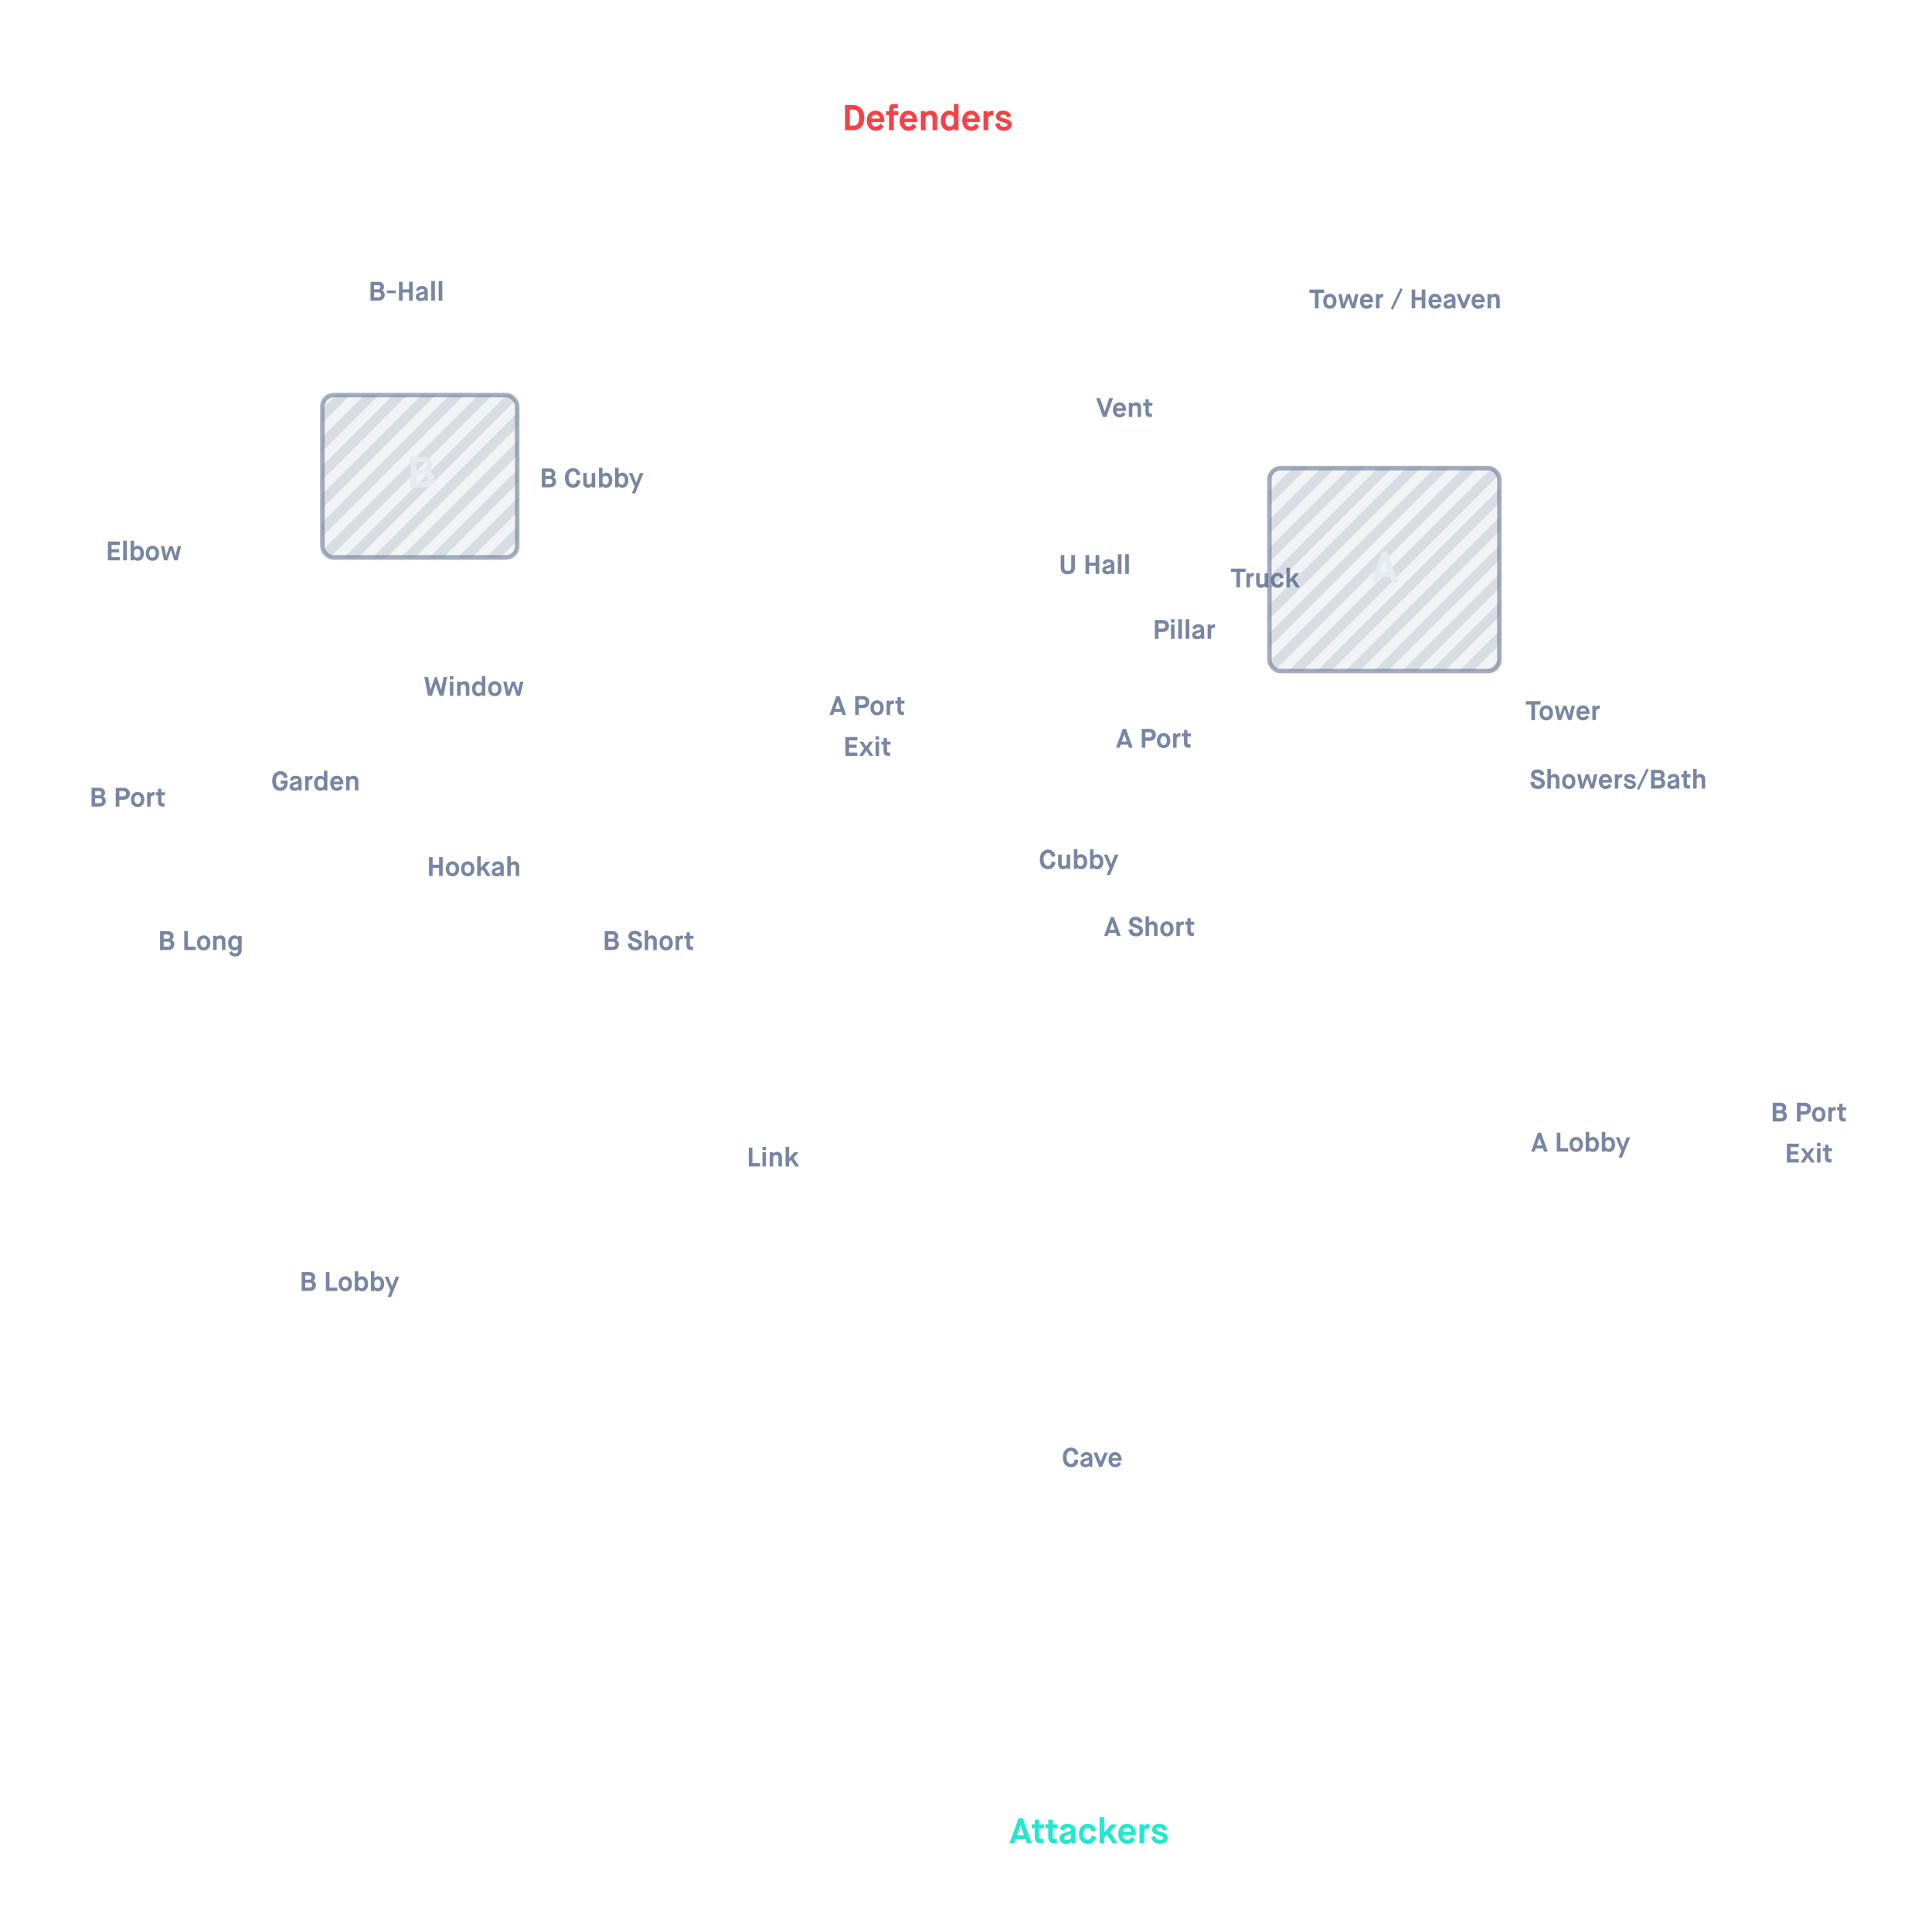 <svg width="708" height="708" viewBox="0 0 708 708" fill="none" xmlns="http://www.w3.org/2000/svg">
<path d="M560.819 286.693L562.219 286.387C562.304 286.926 562.443 287.317 562.633 287.56C562.83 287.797 563.149 287.915 563.59 287.915C563.964 287.915 564.263 287.85 564.487 287.718C564.71 287.58 564.822 287.38 564.822 287.117C564.822 286.841 564.714 286.63 564.497 286.486C564.286 286.335 563.8 286.141 563.037 285.904C562.321 285.68 561.811 285.411 561.509 285.095C561.213 284.773 561.065 284.379 561.065 283.912C561.065 283.373 561.272 282.913 561.687 282.532C562.107 282.144 562.676 281.95 563.392 281.95C564.043 281.95 564.602 282.108 565.069 282.423C565.542 282.739 565.838 283.209 565.956 283.833L564.664 284.159C564.461 283.508 564.037 283.183 563.392 283.183C563.051 283.183 562.794 283.248 562.623 283.38C562.459 283.511 562.377 283.686 562.377 283.902C562.377 284.106 562.472 284.264 562.663 284.376C562.853 284.481 563.343 284.668 564.132 284.938C564.894 285.201 565.417 285.487 565.7 285.796C565.982 286.098 566.124 286.509 566.124 287.028C566.124 287.639 565.893 288.145 565.433 288.546C564.973 288.947 564.359 289.148 563.59 289.148C562.807 289.148 562.173 288.944 561.687 288.537C561.207 288.122 560.918 287.508 560.819 286.693ZM567.057 289V281.802H568.339V284.277H568.358C568.464 284.106 568.638 283.955 568.881 283.824C569.124 283.692 569.374 283.626 569.63 283.626C570.189 283.626 570.633 283.797 570.961 284.139C571.29 284.481 571.454 284.941 571.454 285.519V289H570.173V285.805C570.173 285.516 570.094 285.28 569.936 285.095C569.785 284.905 569.555 284.81 569.246 284.81C568.95 284.81 568.723 284.895 568.565 285.066C568.414 285.23 568.339 285.447 568.339 285.717V289H567.057ZM574.019 287.58C574.229 287.856 574.518 287.994 574.886 287.994C575.254 287.994 575.544 287.856 575.754 287.58C575.964 287.298 576.069 286.9 576.069 286.387C576.069 285.874 575.961 285.48 575.744 285.204C575.534 284.921 575.248 284.78 574.886 284.78C574.525 284.78 574.235 284.918 574.019 285.194C573.808 285.47 573.703 285.868 573.703 286.387C573.703 286.906 573.808 287.304 574.019 287.58ZM576.641 288.418C576.181 288.905 575.596 289.148 574.886 289.148C574.176 289.148 573.591 288.905 573.131 288.418C572.671 287.932 572.441 287.255 572.441 286.387C572.441 285.533 572.678 284.859 573.151 284.366C573.624 283.873 574.203 283.626 574.886 283.626C575.57 283.626 576.148 283.873 576.622 284.366C577.095 284.859 577.331 285.533 577.331 286.387C577.331 287.255 577.101 287.932 576.641 288.418ZM579.13 289L577.976 283.774H579.229L579.919 287.265H579.948L581.112 283.774H582.275L583.35 287.255H583.37L584.159 283.774H585.391L584.139 289H582.877L581.684 285.243H581.664L580.372 289H579.13ZM589.668 287.196L590.565 287.984C590.033 288.76 589.313 289.148 588.406 289.148C587.676 289.148 587.081 288.898 586.621 288.399C586.161 287.892 585.931 287.222 585.931 286.387C585.931 285.552 586.158 284.885 586.611 284.386C587.071 283.879 587.65 283.626 588.347 283.626C589.043 283.626 589.615 283.879 590.062 284.386C590.516 284.885 590.743 285.552 590.743 286.387V286.772H587.232C587.252 287.173 587.361 287.482 587.558 287.698C587.762 287.909 588.038 288.014 588.386 288.014C588.682 288.014 588.925 287.942 589.116 287.797C589.313 287.646 589.497 287.445 589.668 287.196ZM587.232 285.815H589.5C589.467 285.48 589.352 285.22 589.155 285.036C588.958 284.846 588.688 284.75 588.347 284.75C588.031 284.75 587.771 284.852 587.568 285.056C587.37 285.26 587.259 285.513 587.232 285.815ZM591.774 289V283.774H592.987V284.326H593.007C593.105 284.129 593.25 283.971 593.44 283.853C593.638 283.735 593.851 283.676 594.081 283.676C594.246 283.676 594.403 283.709 594.555 283.774L594.357 285.017C594.213 284.964 594.078 284.938 593.953 284.938C593.355 284.938 593.056 285.335 593.056 286.131V289H591.774ZM595 287.275L596.154 286.979C596.246 287.708 596.637 288.073 597.327 288.073C597.643 288.073 597.892 288.024 598.076 287.925C598.267 287.82 598.362 287.675 598.362 287.491C598.362 287.34 598.29 287.229 598.145 287.156C598.001 287.077 597.698 286.972 597.238 286.841C597.113 286.808 597.018 286.782 596.952 286.762C596.348 286.591 595.904 286.39 595.621 286.16C595.339 285.924 595.197 285.611 595.197 285.224C595.197 284.79 595.371 284.415 595.72 284.1C596.075 283.784 596.558 283.626 597.169 283.626C598.339 283.626 599.072 284.139 599.368 285.164L598.303 285.49C598.211 285.24 598.08 285.043 597.909 284.898C597.744 284.754 597.501 284.681 597.179 284.681C596.929 284.681 596.729 284.731 596.578 284.829C596.433 284.921 596.361 285.033 596.361 285.164C596.361 285.309 596.446 285.424 596.617 285.51C596.795 285.588 597.232 285.727 597.928 285.924C598.54 286.088 598.954 286.298 599.171 286.555C599.394 286.805 599.506 287.127 599.506 287.521C599.506 287.942 599.322 288.32 598.954 288.655C598.592 288.984 598.067 289.148 597.376 289.148C596.653 289.148 596.095 288.967 595.7 288.606C595.312 288.237 595.079 287.794 595 287.275ZM599.847 289.118L603.397 281.625L604.195 281.99L600.646 289.463L599.847 289.118ZM605.035 289V282.098H607.964C608.575 282.098 609.065 282.279 609.433 282.64C609.807 282.995 609.995 283.432 609.995 283.952C609.995 284.53 609.745 284.967 609.245 285.263V285.273C609.541 285.398 609.781 285.598 609.965 285.874C610.156 286.144 610.251 286.469 610.251 286.851C610.251 287.508 610.051 288.034 609.65 288.428C609.249 288.809 608.588 289 607.668 289H605.035ZM606.366 287.768H607.974C608.605 287.768 608.92 287.462 608.92 286.851C608.92 286.568 608.835 286.351 608.664 286.2C608.499 286.042 608.273 285.963 607.983 285.963H606.366V287.768ZM606.366 284.879H607.796C608.066 284.879 608.276 284.816 608.427 284.691C608.585 284.56 608.664 284.369 608.664 284.119C608.664 283.856 608.588 283.659 608.437 283.528C608.286 283.396 608.072 283.331 607.796 283.331H606.366V284.879ZM614.318 289V288.497H614.298C614.285 288.517 614.268 288.543 614.249 288.576C614.229 288.602 614.179 288.652 614.101 288.724C614.022 288.796 613.933 288.862 613.834 288.921C613.736 288.98 613.601 289.033 613.43 289.079C613.259 289.125 613.075 289.148 612.878 289.148C612.247 289.148 611.774 289 611.458 288.704C611.149 288.402 610.995 288.034 610.995 287.6C610.995 287.146 611.129 286.801 611.399 286.565C611.668 286.328 612.125 286.131 612.77 285.973C613.368 285.828 613.742 285.713 613.894 285.628C614.045 285.542 614.12 285.421 614.12 285.263C614.12 285.105 614.045 284.974 613.894 284.869C613.749 284.764 613.529 284.711 613.233 284.711C612.885 284.711 612.635 284.79 612.484 284.948C612.332 285.099 612.214 285.306 612.129 285.569L611.064 285.125C611.189 284.685 611.432 284.326 611.793 284.05C612.155 283.768 612.628 283.626 613.213 283.626C613.851 283.626 614.373 283.794 614.781 284.129C615.188 284.464 615.392 284.984 615.392 285.687V289H614.318ZM613.026 286.86C612.697 286.939 612.48 287.035 612.375 287.146C612.277 287.252 612.227 287.373 612.227 287.511C612.227 287.866 612.484 288.044 612.996 288.044C613.384 288.044 613.673 287.971 613.864 287.827C614.061 287.675 614.16 287.491 614.16 287.275V286.367H614.14C614.114 286.42 614.084 286.463 614.051 286.496C614.025 286.522 613.926 286.571 613.756 286.643C613.585 286.709 613.341 286.782 613.026 286.86ZM616.94 287.136V284.859H616.132V283.774H616.97V282.492H618.183V283.774H619.504V284.859H618.202V287.018C618.202 287.294 618.249 287.488 618.341 287.6C618.433 287.712 618.62 287.768 618.903 287.768H619.327V289H618.784C618.081 289 617.598 288.852 617.335 288.556C617.072 288.261 616.94 287.787 616.94 287.136ZM620.487 289V281.802H621.769V284.277H621.789C621.894 284.106 622.068 283.955 622.311 283.824C622.555 283.692 622.804 283.626 623.061 283.626C623.619 283.626 624.063 283.797 624.392 284.139C624.72 284.481 624.885 284.941 624.885 285.519V289H623.603V285.805C623.603 285.516 623.524 285.28 623.366 285.095C623.215 284.905 622.985 284.81 622.676 284.81C622.38 284.81 622.154 284.895 621.996 285.066C621.845 285.23 621.769 285.447 621.769 285.717V289H620.487Z" fill="#7986A3"/>
<path d="M565.831 422L565.436 420.866H562.804L562.409 422H561.088L563.582 415.098H564.716L567.201 422H565.831ZM564.115 417.07L563.178 419.762H565.061L564.135 417.07H564.115ZM570.503 422V415.098H571.834V420.768H574.684V422H570.503ZM576.75 420.58C576.96 420.856 577.249 420.994 577.617 420.994C577.986 420.994 578.275 420.856 578.485 420.58C578.695 420.298 578.801 419.9 578.801 419.387C578.801 418.874 578.692 418.48 578.475 418.204C578.265 417.921 577.979 417.78 577.617 417.78C577.256 417.78 576.967 417.918 576.75 418.194C576.539 418.47 576.434 418.868 576.434 419.387C576.434 419.906 576.539 420.304 576.75 420.58ZM579.372 421.418C578.912 421.905 578.327 422.148 577.617 422.148C576.908 422.148 576.322 421.905 575.862 421.418C575.402 420.932 575.172 420.255 575.172 419.387C575.172 418.533 575.409 417.859 575.882 417.366C576.355 416.873 576.934 416.626 577.617 416.626C578.301 416.626 578.879 416.873 579.353 417.366C579.826 417.859 580.063 418.533 580.063 419.387C580.063 420.255 579.833 420.932 579.372 421.418ZM582.384 418.904V419.86C582.384 420.176 582.482 420.445 582.68 420.669C582.883 420.886 583.159 420.994 583.508 420.994C583.882 420.994 584.172 420.86 584.375 420.59C584.586 420.314 584.691 419.913 584.691 419.387C584.691 418.855 584.586 418.454 584.375 418.184C584.172 417.915 583.882 417.78 583.508 417.78C583.159 417.78 582.883 417.888 582.68 418.105C582.482 418.322 582.384 418.588 582.384 418.904ZM581.102 422V414.802H582.384V417.277H582.403C582.417 417.257 582.433 417.234 582.453 417.208C582.473 417.175 582.522 417.123 582.601 417.05C582.686 416.978 582.775 416.912 582.867 416.853C582.966 416.794 583.09 416.741 583.242 416.695C583.399 416.649 583.564 416.626 583.735 416.626C584.379 416.626 584.911 416.883 585.332 417.395C585.759 417.902 585.973 418.565 585.973 419.387C585.973 420.229 585.766 420.899 585.352 421.399C584.944 421.898 584.395 422.148 583.705 422.148C583.422 422.148 583.166 422.095 582.936 421.99C582.706 421.878 582.548 421.77 582.463 421.665L582.325 421.497H582.305V422H581.102ZM588.286 418.904V419.86C588.286 420.176 588.385 420.445 588.582 420.669C588.786 420.886 589.062 420.994 589.41 420.994C589.785 420.994 590.074 420.86 590.278 420.59C590.488 420.314 590.593 419.913 590.593 419.387C590.593 418.855 590.488 418.454 590.278 418.184C590.074 417.915 589.785 417.78 589.41 417.78C589.062 417.78 588.786 417.888 588.582 418.105C588.385 418.322 588.286 418.588 588.286 418.904ZM587.004 422V414.802H588.286V417.277H588.306C588.319 417.257 588.336 417.234 588.355 417.208C588.375 417.175 588.424 417.123 588.503 417.05C588.589 416.978 588.677 416.912 588.769 416.853C588.868 416.794 588.993 416.741 589.144 416.695C589.302 416.649 589.466 416.626 589.637 416.626C590.281 416.626 590.814 416.883 591.234 417.395C591.662 417.902 591.875 418.565 591.875 419.387C591.875 420.229 591.668 420.899 591.254 421.399C590.847 421.898 590.298 422.148 589.607 422.148C589.325 422.148 589.068 422.095 588.838 421.99C588.608 421.878 588.451 421.77 588.365 421.665L588.227 421.497H588.207V422H587.004ZM593.119 424.218L594.164 421.744L592.073 416.774H593.375L594.726 420.314H594.745L596.096 416.774H597.398L594.391 424.218H593.119Z" fill="#7986A3"/>
<path d="M393.844 534.782L395.225 535.088C395.113 535.89 394.821 536.521 394.347 536.981C393.874 537.441 393.256 537.671 392.494 537.671C391.606 537.671 390.883 537.365 390.325 536.754C389.772 536.136 389.496 535.206 389.496 533.964C389.496 532.873 389.789 532.018 390.374 531.4C390.965 530.782 391.669 530.473 392.484 530.473C393.194 530.473 393.795 530.697 394.288 531.144C394.788 531.584 395.077 532.179 395.156 532.929L393.835 533.136C393.775 532.715 393.637 532.373 393.421 532.11C393.204 531.841 392.895 531.706 392.494 531.706C392.04 531.706 391.656 531.903 391.34 532.297C391.025 532.692 390.867 533.247 390.867 533.964C390.867 534.805 391.018 535.43 391.32 535.837C391.629 536.238 392.02 536.439 392.494 536.439C393.269 536.439 393.72 535.887 393.844 534.782ZM399.24 537.523V537.02H399.221C399.207 537.04 399.191 537.066 399.171 537.099C399.152 537.126 399.102 537.175 399.023 537.247C398.945 537.319 398.856 537.385 398.757 537.444C398.659 537.504 398.524 537.556 398.353 537.602C398.182 537.648 397.998 537.671 397.801 537.671C397.17 537.671 396.696 537.523 396.381 537.227C396.072 536.925 395.918 536.557 395.918 536.123C395.918 535.67 396.052 535.324 396.322 535.088C396.591 534.851 397.048 534.654 397.692 534.496C398.291 534.352 398.665 534.237 398.816 534.151C398.968 534.066 399.043 533.944 399.043 533.786C399.043 533.629 398.968 533.497 398.816 533.392C398.672 533.287 398.452 533.234 398.156 533.234C397.807 533.234 397.558 533.313 397.406 533.471C397.255 533.622 397.137 533.829 397.051 534.092L395.987 533.648C396.111 533.208 396.355 532.85 396.716 532.574C397.078 532.291 397.551 532.15 398.136 532.15C398.774 532.15 399.296 532.317 399.704 532.652C400.111 532.988 400.315 533.507 400.315 534.21V537.523H399.24ZM397.949 535.384C397.62 535.463 397.403 535.558 397.298 535.67C397.199 535.775 397.15 535.896 397.15 536.034C397.15 536.389 397.406 536.567 397.919 536.567C398.307 536.567 398.596 536.495 398.787 536.35C398.984 536.199 399.083 536.015 399.083 535.798V534.891H399.063C399.037 534.943 399.007 534.986 398.974 535.019C398.948 535.045 398.849 535.094 398.678 535.167C398.507 535.232 398.264 535.305 397.949 535.384ZM402.797 537.523L400.707 532.297H402.038L403.34 535.66H403.359L404.661 532.297H405.972L403.882 537.523H402.797ZM409.957 535.719L410.855 536.508C410.322 537.283 409.602 537.671 408.695 537.671C407.966 537.671 407.371 537.421 406.911 536.922C406.45 536.416 406.22 535.745 406.22 534.91C406.22 534.076 406.447 533.408 406.901 532.909C407.361 532.403 407.939 532.15 408.636 532.15C409.333 532.15 409.905 532.403 410.352 532.909C410.805 533.408 411.032 534.076 411.032 534.91V535.295H407.522C407.542 535.696 407.65 536.005 407.847 536.222C408.051 536.432 408.327 536.537 408.676 536.537C408.971 536.537 409.215 536.465 409.405 536.32C409.602 536.169 409.786 535.969 409.957 535.719ZM407.522 534.339H409.79C409.757 534.003 409.642 533.744 409.445 533.56C409.247 533.369 408.978 533.274 408.636 533.274C408.321 533.274 408.061 533.376 407.857 533.579C407.66 533.783 407.548 534.036 407.522 534.339Z" fill="#7986A3"/>
<path d="M409.328 343L408.933 341.866H406.301L405.906 343H404.585L407.08 336.098H408.214L410.698 343H409.328ZM407.612 338.07L406.675 340.762H408.559L407.632 338.07H407.612ZM413.557 340.693L414.957 340.387C415.042 340.926 415.18 341.317 415.371 341.56C415.568 341.797 415.887 341.915 416.327 341.915C416.702 341.915 417.001 341.85 417.224 341.718C417.448 341.58 417.56 341.38 417.56 341.117C417.56 340.841 417.451 340.63 417.234 340.486C417.024 340.335 416.538 340.141 415.775 339.904C415.059 339.68 414.549 339.411 414.247 339.095C413.951 338.773 413.803 338.379 413.803 337.912C413.803 337.373 414.01 336.913 414.424 336.532C414.845 336.144 415.413 335.95 416.13 335.95C416.781 335.95 417.339 336.108 417.806 336.423C418.279 336.739 418.575 337.209 418.694 337.833L417.402 338.159C417.198 337.508 416.774 337.183 416.13 337.183C415.788 337.183 415.532 337.248 415.361 337.38C415.197 337.511 415.114 337.686 415.114 337.902C415.114 338.106 415.21 338.264 415.4 338.376C415.591 338.481 416.081 338.668 416.869 338.938C417.632 339.201 418.155 339.487 418.437 339.796C418.72 340.098 418.861 340.509 418.861 341.028C418.861 341.639 418.631 342.145 418.171 342.546C417.711 342.947 417.096 343.148 416.327 343.148C415.545 343.148 414.911 342.944 414.424 342.537C413.944 342.122 413.655 341.508 413.557 340.693ZM419.794 343V335.802H421.076V338.277H421.096C421.201 338.106 421.375 337.955 421.619 337.824C421.862 337.692 422.112 337.626 422.368 337.626C422.927 337.626 423.37 337.797 423.699 338.139C424.028 338.481 424.192 338.941 424.192 339.519V343H422.91V339.805C422.91 339.516 422.831 339.28 422.674 339.095C422.522 338.905 422.292 338.81 421.983 338.81C421.688 338.81 421.461 338.895 421.303 339.066C421.152 339.23 421.076 339.447 421.076 339.717V343H419.794ZM426.756 341.58C426.966 341.856 427.256 341.994 427.624 341.994C427.992 341.994 428.281 341.856 428.491 341.58C428.702 341.298 428.807 340.9 428.807 340.387C428.807 339.874 428.699 339.48 428.482 339.204C428.271 338.921 427.985 338.78 427.624 338.78C427.262 338.78 426.973 338.918 426.756 339.194C426.546 339.47 426.441 339.868 426.441 340.387C426.441 340.906 426.546 341.304 426.756 341.58ZM429.379 342.418C428.919 342.905 428.334 343.148 427.624 343.148C426.914 343.148 426.329 342.905 425.869 342.418C425.409 341.932 425.179 341.255 425.179 340.387C425.179 339.533 425.415 338.859 425.888 338.366C426.362 337.873 426.94 337.626 427.624 337.626C428.307 337.626 428.886 337.873 429.359 338.366C429.832 338.859 430.069 339.533 430.069 340.387C430.069 341.255 429.839 341.932 429.379 342.418ZM431.108 343V337.774H432.321V338.326H432.341C432.439 338.129 432.584 337.971 432.775 337.853C432.972 337.735 433.186 337.676 433.416 337.676C433.58 337.676 433.738 337.709 433.889 337.774L433.692 339.017C433.547 338.964 433.412 338.938 433.287 338.938C432.689 338.938 432.39 339.335 432.39 340.131V343H431.108ZM435.091 341.136V338.859H434.283V337.774H435.121V336.492H436.334V337.774H437.655V338.859H436.353V341.018C436.353 341.294 436.399 341.488 436.491 341.6C436.583 341.712 436.771 341.768 437.053 341.768H437.477V343H436.935C436.232 343 435.749 342.852 435.486 342.556C435.223 342.261 435.091 341.787 435.091 341.136Z" fill="#7986A3"/>
<path d="M385.411 315.652L386.791 315.958C386.679 316.76 386.387 317.391 385.914 317.851C385.44 318.311 384.823 318.541 384.06 318.541C383.173 318.541 382.45 318.236 381.891 317.624C381.339 317.007 381.063 316.076 381.063 314.834C381.063 313.743 381.355 312.888 381.94 312.27C382.532 311.653 383.235 311.344 384.05 311.344C384.76 311.344 385.362 311.567 385.855 312.014C386.354 312.455 386.643 313.049 386.722 313.799L385.401 314.006C385.342 313.585 385.204 313.243 384.987 312.98C384.77 312.711 384.461 312.576 384.06 312.576C383.606 312.576 383.222 312.773 382.906 313.168C382.591 313.562 382.433 314.118 382.433 314.834C382.433 315.675 382.584 316.3 382.887 316.707C383.196 317.108 383.587 317.309 384.06 317.309C384.836 317.309 385.286 316.757 385.411 315.652ZM387.78 316.54V313.168H389.061V316.402C389.061 316.73 389.124 316.964 389.249 317.102C389.374 317.24 389.574 317.309 389.85 317.309C390.159 317.309 390.409 317.23 390.6 317.072C390.79 316.908 390.886 316.652 390.886 316.303V313.168H392.167V318.393H390.945V317.891H390.925C390.603 318.324 390.149 318.541 389.564 318.541C388.96 318.541 388.509 318.361 388.214 317.999C387.924 317.638 387.78 317.151 387.78 316.54ZM394.83 315.297V316.254C394.83 316.569 394.929 316.839 395.126 317.062C395.33 317.279 395.606 317.388 395.954 317.388C396.329 317.388 396.618 317.253 396.822 316.984C397.032 316.707 397.138 316.306 397.138 315.781C397.138 315.248 397.032 314.847 396.822 314.578C396.618 314.308 396.329 314.173 395.954 314.173C395.606 314.173 395.33 314.282 395.126 314.499C394.929 314.716 394.83 314.982 394.83 315.297ZM393.549 318.393V311.196H394.83V313.671H394.85C394.863 313.651 394.88 313.628 394.899 313.602C394.919 313.569 394.968 313.516 395.047 313.444C395.133 313.372 395.221 313.306 395.313 313.247C395.412 313.187 395.537 313.135 395.688 313.089C395.846 313.043 396.01 313.02 396.181 313.02C396.825 313.02 397.358 313.276 397.778 313.789C398.206 314.295 398.419 314.959 398.419 315.781C398.419 316.622 398.212 317.292 397.798 317.792C397.391 318.292 396.842 318.541 396.152 318.541C395.869 318.541 395.613 318.489 395.382 318.384C395.152 318.272 394.995 318.163 394.909 318.058L394.771 317.891H394.751V318.393H393.549ZM400.733 315.297V316.254C400.733 316.569 400.831 316.839 401.029 317.062C401.232 317.279 401.508 317.388 401.857 317.388C402.231 317.388 402.521 317.253 402.724 316.984C402.935 316.707 403.04 316.306 403.04 315.781C403.04 315.248 402.935 314.847 402.724 314.578C402.521 314.308 402.231 314.173 401.857 314.173C401.508 314.173 401.232 314.282 401.029 314.499C400.831 314.716 400.733 314.982 400.733 315.297ZM399.451 318.393V311.196H400.733V313.671H400.752C400.766 313.651 400.782 313.628 400.802 313.602C400.822 313.569 400.871 313.516 400.95 313.444C401.035 313.372 401.124 313.306 401.216 313.247C401.315 313.187 401.439 313.135 401.591 313.089C401.748 313.043 401.913 313.02 402.084 313.02C402.728 313.02 403.26 313.276 403.681 313.789C404.108 314.295 404.322 314.959 404.322 315.781C404.322 316.622 404.115 317.292 403.701 317.792C403.293 318.292 402.744 318.541 402.054 318.541C401.771 318.541 401.515 318.489 401.285 318.384C401.055 318.272 400.897 318.163 400.812 318.058L400.674 317.891H400.654V318.393H399.451ZM405.565 320.612L406.61 318.137L404.52 313.168H405.821L407.172 316.707H407.192L408.543 313.168H409.844L406.837 320.612H405.565Z" fill="#7986A3"/>
<path d="M274.396 427.463V420.561H275.727V426.23H278.577V427.463H274.396ZM279.411 427.463V422.237H280.692V427.463H279.411ZM279.411 421.478V420.265H280.692V421.478H279.411ZM282.068 427.463V422.237H283.301V422.74H283.32C283.465 422.556 283.662 422.401 283.912 422.276C284.162 422.151 284.425 422.089 284.701 422.089C285.279 422.089 285.733 422.263 286.061 422.612C286.39 422.953 286.554 423.43 286.554 424.041V427.463H285.273V424.357C285.273 423.995 285.204 423.726 285.066 423.548C284.927 423.364 284.691 423.272 284.356 423.272C284.04 423.272 283.794 423.364 283.616 423.548C283.439 423.726 283.35 423.966 283.35 424.268V427.463H282.068ZM287.884 427.463V420.265H289.166V424.396H289.185L291.088 422.237H292.696L290.812 424.357L292.863 427.463H291.443L289.846 425.076H289.826L289.166 425.826V427.463H287.884Z" fill="#7986A3"/>
<path d="M102.752 289.787C101.864 289.787 101.141 289.481 100.583 288.87C100.031 288.252 99.754 287.322 99.754 286.079C99.754 284.988 100.047 284.134 100.632 283.516C101.224 282.898 101.927 282.589 102.742 282.589C103.439 282.589 104.03 282.799 104.517 283.22C105.01 283.641 105.306 284.213 105.404 284.936L104.073 285.153C103.909 284.265 103.468 283.822 102.752 283.822C102.298 283.822 101.914 284.019 101.598 284.413C101.283 284.808 101.125 285.363 101.125 286.079C101.125 286.921 101.276 287.545 101.579 287.953C101.887 288.354 102.279 288.554 102.752 288.554C103.179 288.554 103.514 288.433 103.758 288.19C104.007 287.946 104.132 287.604 104.132 287.164H102.85V286.03H105.404V286.947C105.404 287.821 105.158 288.515 104.665 289.028C104.172 289.534 103.534 289.787 102.752 289.787ZM109.47 289.639V289.136H109.45C109.437 289.156 109.42 289.182 109.401 289.215C109.381 289.241 109.332 289.291 109.253 289.363C109.174 289.435 109.085 289.501 108.986 289.56C108.888 289.619 108.753 289.672 108.582 289.718C108.411 289.764 108.227 289.787 108.03 289.787C107.399 289.787 106.926 289.639 106.61 289.343C106.301 289.041 106.147 288.673 106.147 288.239C106.147 287.785 106.282 287.44 106.551 287.204C106.821 286.967 107.277 286.77 107.922 286.612C108.52 286.467 108.894 286.352 109.046 286.267C109.197 286.181 109.272 286.06 109.272 285.902C109.272 285.744 109.197 285.613 109.046 285.508C108.901 285.402 108.681 285.35 108.385 285.35C108.037 285.35 107.787 285.429 107.636 285.586C107.484 285.738 107.366 285.945 107.281 286.208L106.216 285.764C106.341 285.324 106.584 284.965 106.945 284.689C107.307 284.407 107.78 284.265 108.365 284.265C109.003 284.265 109.525 284.433 109.933 284.768C110.341 285.103 110.544 285.623 110.544 286.326V289.639H109.47ZM108.178 287.499C107.849 287.578 107.632 287.674 107.527 287.785C107.429 287.89 107.379 288.012 107.379 288.15C107.379 288.505 107.636 288.683 108.148 288.683C108.536 288.683 108.825 288.61 109.016 288.466C109.213 288.314 109.312 288.13 109.312 287.913V287.006H109.292C109.266 287.059 109.236 287.102 109.203 287.134C109.177 287.161 109.078 287.21 108.908 287.282C108.737 287.348 108.493 287.42 108.178 287.499ZM111.826 289.639V284.413H113.039V284.965H113.059C113.157 284.768 113.302 284.61 113.493 284.492C113.69 284.374 113.903 284.315 114.134 284.315C114.298 284.315 114.456 284.347 114.607 284.413L114.41 285.656C114.265 285.603 114.13 285.577 114.005 285.577C113.407 285.577 113.108 285.974 113.108 286.77V289.639H111.826ZM118.691 287.499V286.543C118.691 286.227 118.589 285.961 118.385 285.744C118.188 285.527 117.915 285.419 117.567 285.419C117.192 285.419 116.899 285.554 116.689 285.823C116.485 286.093 116.383 286.494 116.383 287.026C116.383 287.552 116.485 287.953 116.689 288.229C116.899 288.498 117.192 288.633 117.567 288.633C117.915 288.633 118.188 288.525 118.385 288.308C118.589 288.084 118.691 287.815 118.691 287.499ZM118.77 289.639V289.136H118.75C118.717 289.182 118.668 289.241 118.602 289.314C118.543 289.386 118.392 289.484 118.148 289.609C117.912 289.728 117.652 289.787 117.369 289.787C116.679 289.787 116.127 289.537 115.713 289.037C115.305 288.538 115.102 287.867 115.102 287.026C115.102 286.178 115.325 285.508 115.772 285.015C116.219 284.515 116.745 284.265 117.35 284.265C117.626 284.265 117.872 284.321 118.089 284.433C118.313 284.538 118.464 284.643 118.543 284.748L118.671 284.916H118.691V282.441H119.972V289.639H118.77ZM124.741 287.835L125.638 288.623C125.106 289.399 124.386 289.787 123.479 289.787C122.749 289.787 122.154 289.537 121.694 289.037C121.234 288.531 121.004 287.861 121.004 287.026C121.004 286.191 121.231 285.524 121.684 285.024C122.145 284.518 122.723 284.265 123.42 284.265C124.117 284.265 124.688 284.518 125.135 285.024C125.589 285.524 125.816 286.191 125.816 287.026V287.411H122.306C122.325 287.812 122.434 288.12 122.631 288.337C122.835 288.548 123.111 288.653 123.459 288.653C123.755 288.653 123.998 288.581 124.189 288.436C124.386 288.285 124.57 288.084 124.741 287.835ZM122.306 286.454H124.573C124.541 286.119 124.425 285.859 124.228 285.675C124.031 285.485 123.762 285.389 123.42 285.389C123.104 285.389 122.845 285.491 122.641 285.695C122.444 285.899 122.332 286.152 122.306 286.454ZM126.847 289.639V284.413H128.08V284.916H128.099C128.244 284.732 128.441 284.577 128.691 284.453C128.941 284.328 129.204 284.265 129.48 284.265C130.058 284.265 130.512 284.439 130.841 284.788C131.169 285.13 131.334 285.606 131.334 286.218V289.639H130.052V286.533C130.052 286.172 129.983 285.902 129.845 285.725C129.707 285.54 129.47 285.448 129.135 285.448C128.819 285.448 128.573 285.54 128.395 285.725C128.218 285.902 128.129 286.142 128.129 286.444V289.639H126.847Z" fill="#7986A3"/>
<path d="M221.612 348.14V341.238H224.54C225.152 341.238 225.641 341.418 226.01 341.78C226.384 342.135 226.572 342.572 226.572 343.091C226.572 343.67 226.322 344.107 225.822 344.403V344.413C226.118 344.537 226.358 344.738 226.542 345.014C226.733 345.283 226.828 345.609 226.828 345.99C226.828 346.647 226.627 347.173 226.226 347.568C225.826 347.949 225.165 348.14 224.245 348.14H221.612ZM222.943 346.907H224.55C225.181 346.907 225.497 346.601 225.497 345.99C225.497 345.707 225.411 345.491 225.24 345.339C225.076 345.182 224.849 345.103 224.56 345.103H222.943V346.907ZM222.943 344.018H224.373C224.642 344.018 224.853 343.956 225.004 343.831C225.162 343.699 225.24 343.509 225.24 343.259C225.24 342.996 225.165 342.799 225.014 342.667C224.863 342.536 224.649 342.47 224.373 342.47H222.943V344.018ZM230.036 345.832L231.437 345.527C231.522 346.066 231.66 346.457 231.851 346.7C232.048 346.937 232.367 347.055 232.807 347.055C233.182 347.055 233.481 346.989 233.704 346.858C233.928 346.72 234.04 346.519 234.04 346.256C234.04 345.98 233.931 345.77 233.714 345.625C233.504 345.474 233.017 345.28 232.255 345.044C231.538 344.82 231.029 344.551 230.727 344.235C230.431 343.913 230.283 343.519 230.283 343.052C230.283 342.513 230.49 342.053 230.904 341.671C231.325 341.284 231.893 341.09 232.61 341.09C233.261 341.09 233.819 341.248 234.286 341.563C234.759 341.879 235.055 342.349 235.174 342.973L233.882 343.298C233.678 342.648 233.254 342.322 232.61 342.322C232.268 342.322 232.012 342.388 231.841 342.519C231.677 342.651 231.594 342.825 231.594 343.042C231.594 343.246 231.69 343.404 231.88 343.515C232.071 343.62 232.561 343.808 233.349 344.077C234.112 344.34 234.635 344.626 234.917 344.935C235.2 345.237 235.341 345.648 235.341 346.168C235.341 346.779 235.111 347.285 234.651 347.686C234.191 348.087 233.576 348.287 232.807 348.287C232.025 348.287 231.391 348.084 230.904 347.676C230.424 347.262 230.135 346.647 230.036 345.832ZM236.274 348.14V340.942H237.556V343.417H237.576C237.681 343.246 237.855 343.095 238.099 342.963C238.342 342.832 238.592 342.766 238.848 342.766C239.407 342.766 239.85 342.937 240.179 343.279C240.508 343.62 240.672 344.081 240.672 344.659V348.14H239.39V344.945C239.39 344.656 239.311 344.419 239.154 344.235C239.002 344.044 238.772 343.949 238.463 343.949C238.168 343.949 237.941 344.035 237.783 344.205C237.632 344.37 237.556 344.587 237.556 344.856V348.14H236.274ZM243.236 346.72C243.446 346.996 243.736 347.134 244.104 347.134C244.472 347.134 244.761 346.996 244.971 346.72C245.182 346.437 245.287 346.039 245.287 345.527C245.287 345.014 245.178 344.62 244.962 344.344C244.751 344.061 244.465 343.92 244.104 343.92C243.742 343.92 243.453 344.058 243.236 344.334C243.026 344.61 242.921 345.007 242.921 345.527C242.921 346.046 243.026 346.444 243.236 346.72ZM245.859 347.558C245.399 348.044 244.814 348.287 244.104 348.287C243.394 348.287 242.809 348.044 242.349 347.558C241.889 347.071 241.658 346.394 241.658 345.527C241.658 344.672 241.895 343.998 242.368 343.505C242.842 343.012 243.42 342.766 244.104 342.766C244.787 342.766 245.366 343.012 245.839 343.505C246.312 343.998 246.549 344.672 246.549 345.527C246.549 346.394 246.319 347.071 245.859 347.558ZM247.588 348.14V342.914H248.801V343.466H248.821C248.919 343.269 249.064 343.111 249.255 342.993C249.452 342.874 249.665 342.815 249.896 342.815C250.06 342.815 250.218 342.848 250.369 342.914L250.172 344.156C250.027 344.104 249.892 344.077 249.767 344.077C249.169 344.077 248.87 344.475 248.87 345.27V348.14H247.588ZM251.571 346.276V343.998H250.763V342.914H251.601V341.632H252.814V342.914H254.135V343.998H252.833V346.158C252.833 346.434 252.879 346.628 252.971 346.739C253.063 346.851 253.251 346.907 253.533 346.907H253.957V348.14H253.415C252.712 348.14 252.229 347.992 251.966 347.696C251.703 347.4 251.571 346.927 251.571 346.276Z" fill="#7986A3"/>
<path d="M481.874 113V107.331H479.852V106.098H485.226V107.331H483.205V113H481.874ZM486.462 111.58C486.672 111.856 486.961 111.994 487.33 111.994C487.698 111.994 487.987 111.856 488.197 111.58C488.408 111.298 488.513 110.9 488.513 110.387C488.513 109.874 488.404 109.48 488.187 109.204C487.977 108.921 487.691 108.78 487.33 108.78C486.968 108.78 486.679 108.918 486.462 109.194C486.252 109.47 486.146 109.868 486.146 110.387C486.146 110.906 486.252 111.304 486.462 111.58ZM489.085 112.418C488.625 112.905 488.039 113.148 487.33 113.148C486.62 113.148 486.035 112.905 485.575 112.418C485.114 111.932 484.884 111.255 484.884 110.387C484.884 109.533 485.121 108.859 485.594 108.366C486.067 107.873 486.646 107.626 487.33 107.626C488.013 107.626 488.592 107.873 489.065 108.366C489.538 108.859 489.775 109.533 489.775 110.387C489.775 111.255 489.545 111.932 489.085 112.418ZM491.573 113L490.42 107.774H491.672L492.362 111.265H492.392L493.555 107.774H494.719L495.793 111.255H495.813L496.602 107.774H497.834L496.582 113H495.32L494.127 109.243H494.107L492.816 113H491.573ZM502.111 111.196L503.008 111.984C502.476 112.76 501.756 113.148 500.849 113.148C500.119 113.148 499.525 112.898 499.064 112.399C498.604 111.892 498.374 111.222 498.374 110.387C498.374 109.552 498.601 108.885 499.055 108.386C499.515 107.879 500.093 107.626 500.79 107.626C501.487 107.626 502.059 107.879 502.506 108.386C502.959 108.885 503.186 109.552 503.186 110.387V110.772H499.676C499.696 111.173 499.804 111.482 500.001 111.698C500.205 111.909 500.481 112.014 500.829 112.014C501.125 112.014 501.368 111.942 501.559 111.797C501.756 111.646 501.94 111.445 502.111 111.196ZM499.676 109.815H501.944C501.911 109.48 501.796 109.22 501.598 109.036C501.401 108.846 501.132 108.75 500.79 108.75C500.474 108.75 500.215 108.852 500.011 109.056C499.814 109.26 499.702 109.513 499.676 109.815ZM504.217 113V107.774H505.43V108.326H505.45C505.549 108.129 505.693 107.971 505.884 107.853C506.081 107.735 506.295 107.676 506.525 107.676C506.689 107.676 506.847 107.709 506.998 107.774L506.801 109.017C506.656 108.964 506.521 108.938 506.396 108.938C505.798 108.938 505.499 109.335 505.499 110.131V113H504.217ZM509.662 113.118L513.212 105.625L514.01 105.99L510.461 113.463L509.662 113.118ZM517.315 113V106.098H518.646V108.879H521.012V106.098H522.344V113H521.012V110.012H518.646V113H517.315ZM527.214 111.196L528.111 111.984C527.578 112.76 526.859 113.148 525.951 113.148C525.222 113.148 524.627 112.898 524.167 112.399C523.707 111.892 523.477 111.222 523.477 110.387C523.477 109.552 523.703 108.885 524.157 108.386C524.617 107.879 525.196 107.626 525.892 107.626C526.589 107.626 527.161 107.879 527.608 108.386C528.062 108.885 528.288 109.552 528.288 110.387V110.772H524.778C524.798 111.173 524.906 111.482 525.104 111.698C525.307 111.909 525.583 112.014 525.932 112.014C526.228 112.014 526.471 111.942 526.661 111.797C526.859 111.646 527.043 111.445 527.214 111.196ZM524.778 109.815H527.046C527.013 109.48 526.898 109.22 526.701 109.036C526.504 108.846 526.234 108.75 525.892 108.75C525.577 108.75 525.317 108.852 525.113 109.056C524.916 109.26 524.804 109.513 524.778 109.815ZM532.297 113V112.497H532.278C532.265 112.517 532.248 112.543 532.228 112.576C532.209 112.602 532.159 112.652 532.081 112.724C532.002 112.796 531.913 112.862 531.814 112.921C531.716 112.98 531.581 113.033 531.41 113.079C531.239 113.125 531.055 113.148 530.858 113.148C530.227 113.148 529.754 113 529.438 112.704C529.129 112.402 528.975 112.034 528.975 111.6C528.975 111.146 529.109 110.801 529.379 110.565C529.648 110.328 530.105 110.131 530.749 109.973C531.348 109.828 531.722 109.713 531.874 109.628C532.025 109.542 532.1 109.421 532.1 109.263C532.1 109.105 532.025 108.974 531.874 108.869C531.729 108.764 531.509 108.711 531.213 108.711C530.865 108.711 530.615 108.79 530.464 108.948C530.312 109.099 530.194 109.306 530.109 109.569L529.044 109.125C529.169 108.685 529.412 108.326 529.773 108.05C530.135 107.768 530.608 107.626 531.193 107.626C531.831 107.626 532.353 107.794 532.761 108.129C533.168 108.464 533.372 108.984 533.372 109.687V113H532.297ZM531.006 110.86C530.677 110.939 530.46 111.035 530.355 111.146C530.256 111.252 530.207 111.373 530.207 111.511C530.207 111.866 530.464 112.044 530.976 112.044C531.364 112.044 531.653 111.971 531.844 111.827C532.041 111.675 532.14 111.491 532.14 111.275V110.367H532.12C532.094 110.42 532.064 110.463 532.031 110.496C532.005 110.522 531.906 110.571 531.735 110.643C531.565 110.709 531.321 110.782 531.006 110.86ZM535.854 113L533.764 107.774H535.095L536.397 111.136H536.416L537.718 107.774H539.029L536.939 113H535.854ZM543.014 111.196L543.912 111.984C543.379 112.76 542.659 113.148 541.752 113.148C541.023 113.148 540.428 112.898 539.968 112.399C539.508 111.892 539.278 111.222 539.278 110.387C539.278 109.552 539.504 108.885 539.958 108.386C540.418 107.879 540.996 107.626 541.693 107.626C542.39 107.626 542.962 107.879 543.409 108.386C543.862 108.885 544.089 109.552 544.089 110.387V110.772H540.579C540.599 111.173 540.707 111.482 540.904 111.698C541.108 111.909 541.384 112.014 541.733 112.014C542.028 112.014 542.272 111.942 542.462 111.797C542.659 111.646 542.844 111.445 543.014 111.196ZM540.579 109.815H542.847C542.814 109.48 542.699 109.22 542.502 109.036C542.305 108.846 542.035 108.75 541.693 108.75C541.378 108.75 541.118 108.852 540.914 109.056C540.717 109.26 540.605 109.513 540.579 109.815ZM545.121 113V107.774H546.353V108.277H546.373C546.518 108.093 546.715 107.939 546.965 107.814C547.214 107.689 547.477 107.626 547.753 107.626C548.332 107.626 548.785 107.801 549.114 108.149C549.443 108.491 549.607 108.967 549.607 109.579V113H548.325V109.894C548.325 109.533 548.256 109.263 548.118 109.086C547.98 108.902 547.743 108.81 547.408 108.81C547.093 108.81 546.846 108.902 546.669 109.086C546.491 109.263 546.402 109.503 546.402 109.805V113H545.121Z" fill="#7986A3"/>
<path d="M33.543 295.588V288.686H36.471C37.083 288.686 37.572 288.867 37.941 289.228C38.315 289.583 38.503 290.021 38.503 290.54C38.503 291.118 38.253 291.555 37.753 291.851V291.861C38.049 291.986 38.289 292.186 38.473 292.463C38.664 292.732 38.759 293.057 38.759 293.439C38.759 294.096 38.559 294.622 38.157 295.016C37.757 295.397 37.096 295.588 36.176 295.588H33.543ZM34.874 294.356H36.481C37.112 294.356 37.428 294.05 37.428 293.439C37.428 293.156 37.342 292.939 37.172 292.788C37.007 292.63 36.78 292.551 36.491 292.551H34.874V294.356ZM34.874 291.467H36.304C36.573 291.467 36.784 291.404 36.935 291.279C37.093 291.148 37.172 290.957 37.172 290.707C37.172 290.445 37.096 290.247 36.945 290.116C36.794 289.984 36.58 289.919 36.304 289.919H34.874V291.467ZM42.411 295.588V288.686H45.212C45.915 288.686 46.487 288.887 46.927 289.288C47.367 289.682 47.588 290.214 47.588 290.885C47.588 291.555 47.374 292.088 46.947 292.482C46.526 292.877 45.948 293.074 45.212 293.074H43.742V295.588H42.411ZM43.742 291.841H45.192C45.487 291.841 45.731 291.756 45.921 291.585C46.112 291.407 46.207 291.174 46.207 290.885C46.207 290.55 46.109 290.306 45.911 290.155C45.721 289.998 45.481 289.919 45.192 289.919H43.742V291.841ZM49.563 294.168C49.773 294.444 50.063 294.582 50.431 294.582C50.799 294.582 51.088 294.444 51.298 294.168C51.509 293.886 51.614 293.488 51.614 292.975C51.614 292.463 51.506 292.068 51.289 291.792C51.078 291.509 50.792 291.368 50.431 291.368C50.069 291.368 49.78 291.506 49.563 291.782C49.353 292.058 49.248 292.456 49.248 292.975C49.248 293.495 49.353 293.892 49.563 294.168ZM52.186 295.006C51.726 295.493 51.141 295.736 50.431 295.736C49.721 295.736 49.136 295.493 48.676 295.006C48.216 294.52 47.986 293.843 47.986 292.975C47.986 292.121 48.222 291.447 48.696 290.954C49.169 290.461 49.747 290.214 50.431 290.214C51.114 290.214 51.693 290.461 52.166 290.954C52.639 291.447 52.876 292.121 52.876 292.975C52.876 293.843 52.646 294.52 52.186 295.006ZM53.915 295.588V290.362H55.128V290.915H55.148C55.246 290.717 55.391 290.56 55.582 290.441C55.779 290.323 55.992 290.264 56.223 290.264C56.387 290.264 56.545 290.297 56.696 290.362L56.499 291.605C56.354 291.552 56.219 291.526 56.094 291.526C55.496 291.526 55.197 291.924 55.197 292.719V295.588H53.915ZM57.898 293.725V291.447H57.09V290.362H57.928V289.081H59.141V290.362H60.462V291.447H59.16V293.606C59.16 293.882 59.206 294.076 59.298 294.188C59.391 294.3 59.578 294.356 59.86 294.356H60.284V295.588H59.742C59.039 295.588 58.556 295.44 58.293 295.144C58.03 294.849 57.898 294.375 57.898 293.725Z" fill="#7986A3"/>
<path d="M649.628 411V404.098H652.556C653.167 404.098 653.657 404.279 654.025 404.64C654.4 404.995 654.587 405.432 654.587 405.952C654.587 406.53 654.337 406.967 653.838 407.263V407.273C654.134 407.398 654.374 407.598 654.558 407.874C654.748 408.144 654.844 408.469 654.844 408.851C654.844 409.508 654.643 410.034 654.242 410.428C653.841 410.809 653.181 411 652.26 411H649.628ZM650.959 409.768H652.566C653.197 409.768 653.512 409.462 653.512 408.851C653.512 408.568 653.427 408.351 653.256 408.2C653.092 408.042 652.865 407.963 652.576 407.963H650.959V409.768ZM650.959 406.879H652.388C652.658 406.879 652.868 406.816 653.02 406.691C653.177 406.56 653.256 406.369 653.256 406.119C653.256 405.856 653.181 405.659 653.029 405.528C652.878 405.396 652.665 405.331 652.388 405.331H650.959V406.879ZM658.496 411V404.098H661.296C661.999 404.098 662.571 404.299 663.012 404.7C663.452 405.094 663.672 405.626 663.672 406.297C663.672 406.967 663.459 407.5 663.031 407.894C662.611 408.289 662.032 408.486 661.296 408.486H659.827V411H658.496ZM659.827 407.253H661.276C661.572 407.253 661.815 407.168 662.006 406.997C662.197 406.819 662.292 406.586 662.292 406.297C662.292 405.962 662.193 405.718 661.996 405.567C661.805 405.409 661.566 405.331 661.276 405.331H659.827V407.253ZM665.648 409.58C665.858 409.856 666.147 409.994 666.515 409.994C666.884 409.994 667.173 409.856 667.383 409.58C667.593 409.298 667.699 408.9 667.699 408.387C667.699 407.874 667.59 407.48 667.373 407.204C667.163 406.921 666.877 406.78 666.515 406.78C666.154 406.78 665.865 406.918 665.648 407.194C665.437 407.47 665.332 407.868 665.332 408.387C665.332 408.906 665.437 409.304 665.648 409.58ZM668.27 410.418C667.81 410.905 667.225 411.148 666.515 411.148C665.806 411.148 665.22 410.905 664.76 410.418C664.3 409.932 664.07 409.255 664.07 408.387C664.07 407.533 664.307 406.859 664.78 406.366C665.253 405.873 665.832 405.626 666.515 405.626C667.199 405.626 667.777 405.873 668.251 406.366C668.724 406.859 668.961 407.533 668.961 408.387C668.961 409.255 668.731 409.932 668.27 410.418ZM670 411V405.774H671.213V406.326H671.232C671.331 406.129 671.476 405.971 671.666 405.853C671.863 405.735 672.077 405.676 672.307 405.676C672.472 405.676 672.629 405.709 672.78 405.774L672.583 407.017C672.439 406.964 672.304 406.938 672.179 406.938C671.581 406.938 671.282 407.335 671.282 408.131V411H670ZM673.983 409.136V406.859H673.174V405.774H674.012V404.492H675.225V405.774H676.546V406.859H675.245V409.018C675.245 409.294 675.291 409.488 675.383 409.6C675.475 409.712 675.662 409.768 675.945 409.768H676.369V411H675.827C675.123 411 674.64 410.852 674.377 410.556C674.114 410.261 673.983 409.787 673.983 409.136ZM654.822 426V419.098H659.19V420.331H656.154V421.879H658.914V423.062H656.154V424.768H659.19V426H654.822ZM659.833 426L661.647 423.298L659.941 420.774H661.272L662.445 422.529H662.465L663.638 420.774H664.97L663.264 423.298L665.078 426H663.707L662.465 424.127H662.445L661.203 426H659.833ZM665.864 426V420.774H667.146V426H665.864ZM665.864 420.015V418.802H667.146V420.015H665.864ZM668.788 424.136V421.859H667.98V420.774H668.818V419.492H670.031V420.774H671.352V421.859H670.05V424.018C670.05 424.294 670.096 424.488 670.188 424.6C670.28 424.712 670.468 424.768 670.75 424.768H671.174V426H670.632C669.929 426 669.445 425.852 669.183 425.556C668.92 425.261 668.788 424.787 668.788 424.136Z" fill="#7986A3"/>
<path d="M413.727 274L413.333 272.866H410.7L410.306 274H408.984L411.479 267.098H412.613L415.098 274H413.727ZM412.011 269.07L411.075 271.762H412.958L412.031 269.07H412.011ZM418.4 274V267.098H421.2C421.903 267.098 422.475 267.299 422.915 267.7C423.356 268.094 423.576 268.626 423.576 269.297C423.576 269.967 423.362 270.5 422.935 270.894C422.514 271.289 421.936 271.486 421.2 271.486H419.731V274H418.4ZM419.731 270.253H421.18C421.476 270.253 421.719 270.168 421.91 269.997C422.1 269.819 422.196 269.586 422.196 269.297C422.196 268.962 422.097 268.718 421.9 268.567C421.709 268.409 421.469 268.331 421.18 268.331H419.731V270.253ZM425.551 272.58C425.762 272.856 426.051 272.994 426.419 272.994C426.787 272.994 427.076 272.856 427.287 272.58C427.497 272.298 427.602 271.9 427.602 271.387C427.602 270.874 427.494 270.48 427.277 270.204C427.067 269.921 426.781 269.78 426.419 269.78C426.058 269.78 425.768 269.918 425.551 270.194C425.341 270.47 425.236 270.868 425.236 271.387C425.236 271.906 425.341 272.304 425.551 272.58ZM428.174 273.418C427.714 273.905 427.129 274.148 426.419 274.148C425.709 274.148 425.124 273.905 424.664 273.418C424.204 272.932 423.974 272.255 423.974 271.387C423.974 270.533 424.211 269.859 424.684 269.366C425.157 268.873 425.736 268.626 426.419 268.626C427.103 268.626 427.681 268.873 428.154 269.366C428.628 269.859 428.864 270.533 428.864 271.387C428.864 272.255 428.634 272.932 428.174 273.418ZM429.904 274V268.774H431.116V269.326H431.136C431.235 269.129 431.379 268.971 431.57 268.853C431.767 268.735 431.981 268.676 432.211 268.676C432.375 268.676 432.533 268.709 432.684 268.774L432.487 270.017C432.342 269.964 432.208 269.938 432.083 269.938C431.485 269.938 431.185 270.335 431.185 271.131V274H429.904ZM433.887 272.136V269.859H433.078V268.774H433.916V267.492H435.129V268.774H436.45V269.859H435.149V272.018C435.149 272.294 435.195 272.488 435.287 272.6C435.379 272.712 435.566 272.768 435.849 272.768H436.273V274H435.73C435.027 274 434.544 273.852 434.281 273.556C434.018 273.261 433.887 272.787 433.887 272.136Z" fill="#7986A3"/>
<path d="M308.727 262L308.333 260.866H305.7L305.306 262H303.984L306.479 255.098H307.613L310.098 262H308.727ZM307.011 257.07L306.075 259.762H307.958L307.031 257.07H307.011ZM313.4 262V255.098H316.2C316.903 255.098 317.475 255.299 317.915 255.7C318.356 256.094 318.576 256.626 318.576 257.297C318.576 257.967 318.362 258.5 317.935 258.894C317.514 259.289 316.936 259.486 316.2 259.486H314.731V262H313.4ZM314.731 258.253H316.18C316.476 258.253 316.719 258.168 316.91 257.997C317.1 257.819 317.196 257.586 317.196 257.297C317.196 256.962 317.097 256.718 316.9 256.567C316.709 256.409 316.469 256.331 316.18 256.331H314.731V258.253ZM320.551 260.58C320.762 260.856 321.051 260.994 321.419 260.994C321.787 260.994 322.076 260.856 322.287 260.58C322.497 260.298 322.602 259.9 322.602 259.387C322.602 258.874 322.494 258.48 322.277 258.204C322.067 257.921 321.781 257.78 321.419 257.78C321.058 257.78 320.768 257.918 320.551 258.194C320.341 258.47 320.236 258.868 320.236 259.387C320.236 259.906 320.341 260.304 320.551 260.58ZM323.174 261.418C322.714 261.905 322.129 262.148 321.419 262.148C320.709 262.148 320.124 261.905 319.664 261.418C319.204 260.932 318.974 260.255 318.974 259.387C318.974 258.533 319.211 257.859 319.684 257.366C320.157 256.873 320.736 256.626 321.419 256.626C322.103 256.626 322.681 256.873 323.154 257.366C323.628 257.859 323.864 258.533 323.864 259.387C323.864 260.255 323.634 260.932 323.174 261.418ZM324.904 262V256.774H326.116V257.326H326.136C326.235 257.129 326.379 256.971 326.57 256.853C326.767 256.735 326.981 256.676 327.211 256.676C327.375 256.676 327.533 256.709 327.684 256.774L327.487 258.017C327.342 257.964 327.208 257.938 327.083 257.938C326.485 257.938 326.185 258.335 326.185 259.131V262H324.904ZM328.887 260.136V257.859H328.078V256.774H328.916V255.492H330.129V256.774H331.45V257.859H330.149V260.018C330.149 260.294 330.195 260.488 330.287 260.6C330.379 260.712 330.566 260.768 330.849 260.768H331.273V262H330.73C330.027 262 329.544 261.852 329.281 261.556C329.018 261.261 328.887 260.787 328.887 260.136ZM309.822 277V270.098H314.19V271.331H311.154V272.879H313.914V274.062H311.154V275.768H314.19V277H309.822ZM314.833 277L316.647 274.298L314.941 271.774H316.272L317.445 273.529H317.465L318.638 271.774H319.97L318.264 274.298L320.078 277H318.707L317.465 275.127H317.445L316.203 277H314.833ZM320.864 277V271.774H322.146V277H320.864ZM320.864 271.015V269.802H322.146V271.015H320.864ZM323.788 275.136V272.859H322.98V271.774H323.818V270.492H325.031V271.774H326.352V272.859H325.05V275.018C325.05 275.294 325.096 275.488 325.188 275.6C325.28 275.712 325.468 275.768 325.75 275.768H326.174V277H325.632C324.929 277 324.445 276.852 324.183 276.556C323.92 276.261 323.788 275.787 323.788 275.136Z" fill="#7986A3"/>
<path d="M110.55 473.073V466.171H113.478C114.09 466.171 114.579 466.352 114.948 466.714C115.322 467.069 115.51 467.506 115.51 468.025C115.51 468.604 115.26 469.041 114.76 469.336V469.346C115.056 469.471 115.296 469.672 115.48 469.948C115.671 470.217 115.766 470.543 115.766 470.924C115.766 471.581 115.565 472.107 115.164 472.501C114.763 472.883 114.103 473.073 113.183 473.073H110.55ZM111.881 471.841H113.488C114.119 471.841 114.435 471.535 114.435 470.924C114.435 470.641 114.349 470.424 114.178 470.273C114.014 470.115 113.787 470.037 113.498 470.037H111.881V471.841ZM111.881 468.952H113.311C113.58 468.952 113.791 468.889 113.942 468.765C114.1 468.633 114.178 468.442 114.178 468.193C114.178 467.93 114.103 467.733 113.952 467.601C113.801 467.47 113.587 467.404 113.311 467.404H111.881V468.952ZM119.418 473.073V466.171H120.749V471.841H123.599V473.073H119.418ZM125.665 471.654C125.875 471.93 126.165 472.068 126.533 472.068C126.901 472.068 127.19 471.93 127.4 471.654C127.611 471.371 127.716 470.973 127.716 470.46C127.716 469.948 127.607 469.553 127.39 469.277C127.18 468.995 126.894 468.853 126.533 468.853C126.171 468.853 125.882 468.991 125.665 469.267C125.455 469.544 125.349 469.941 125.349 470.46C125.349 470.98 125.455 471.377 125.665 471.654ZM128.288 472.492C127.828 472.978 127.243 473.221 126.533 473.221C125.823 473.221 125.238 472.978 124.778 472.492C124.317 472.005 124.087 471.328 124.087 470.46C124.087 469.606 124.324 468.932 124.797 468.439C125.271 467.946 125.849 467.7 126.533 467.7C127.216 467.7 127.795 467.946 128.268 468.439C128.741 468.932 128.978 469.606 128.978 470.46C128.978 471.328 128.748 472.005 128.288 472.492ZM131.299 469.977V470.934C131.299 471.249 131.398 471.519 131.595 471.742C131.799 471.959 132.075 472.068 132.423 472.068C132.798 472.068 133.087 471.933 133.291 471.663C133.501 471.387 133.606 470.986 133.606 470.46C133.606 469.928 133.501 469.527 133.291 469.258C133.087 468.988 132.798 468.853 132.423 468.853C132.075 468.853 131.799 468.962 131.595 469.179C131.398 469.396 131.299 469.662 131.299 469.977ZM130.017 473.073V465.876H131.299V468.35H131.319C131.332 468.331 131.348 468.308 131.368 468.281C131.388 468.249 131.437 468.196 131.516 468.124C131.601 468.051 131.69 467.986 131.782 467.926C131.881 467.867 132.006 467.815 132.157 467.769C132.315 467.723 132.479 467.7 132.65 467.7C133.294 467.7 133.826 467.956 134.247 468.469C134.674 468.975 134.888 469.639 134.888 470.46C134.888 471.302 134.681 471.972 134.267 472.472C133.859 472.971 133.31 473.221 132.62 473.221C132.338 473.221 132.081 473.169 131.851 473.064C131.621 472.952 131.463 472.843 131.378 472.738L131.24 472.571H131.22V473.073H130.017ZM137.201 469.977V470.934C137.201 471.249 137.3 471.519 137.497 471.742C137.701 471.959 137.977 472.068 138.325 472.068C138.7 472.068 138.989 471.933 139.193 471.663C139.404 471.387 139.509 470.986 139.509 470.46C139.509 469.928 139.404 469.527 139.193 469.258C138.989 468.988 138.7 468.853 138.325 468.853C137.977 468.853 137.701 468.962 137.497 469.179C137.3 469.396 137.201 469.662 137.201 469.977ZM135.92 473.073V465.876H137.201V468.35H137.221C137.234 468.331 137.251 468.308 137.27 468.281C137.29 468.249 137.339 468.196 137.418 468.124C137.504 468.051 137.593 467.986 137.685 467.926C137.783 467.867 137.908 467.815 138.059 467.769C138.217 467.723 138.381 467.7 138.552 467.7C139.196 467.7 139.729 467.956 140.15 468.469C140.577 468.975 140.79 469.639 140.79 470.46C140.79 471.302 140.583 471.972 140.169 472.472C139.762 472.971 139.213 473.221 138.523 473.221C138.24 473.221 137.984 473.169 137.754 473.064C137.524 472.952 137.366 472.843 137.28 472.738L137.142 472.571H137.123V473.073H135.92ZM142.034 475.292L143.079 472.817L140.989 467.848H142.29L143.641 471.387H143.661L145.012 467.848H146.313L143.306 475.292H142.034Z" fill="#7986A3"/>
<path d="M58.649 348.14V341.238H61.577C62.188 341.238 62.678 341.418 63.046 341.78C63.421 342.135 63.608 342.572 63.608 343.091C63.608 343.67 63.359 344.107 62.859 344.403V344.413C63.155 344.537 63.395 344.738 63.579 345.014C63.769 345.283 63.865 345.609 63.865 345.99C63.865 346.647 63.664 347.173 63.263 347.568C62.862 347.949 62.202 348.14 61.281 348.14H58.649ZM59.98 346.907H61.587C62.218 346.907 62.534 346.601 62.534 345.99C62.534 345.707 62.448 345.491 62.277 345.339C62.113 345.182 61.886 345.103 61.597 345.103H59.98V346.907ZM59.98 344.018H61.41C61.679 344.018 61.889 343.956 62.041 343.831C62.198 343.699 62.277 343.509 62.277 343.259C62.277 342.996 62.202 342.799 62.05 342.667C61.899 342.536 61.686 342.47 61.41 342.47H59.98V344.018ZM67.517 348.14V341.238H68.848V346.907H71.698V348.14H67.517ZM73.764 346.72C73.974 346.996 74.263 347.134 74.632 347.134C75 347.134 75.289 346.996 75.499 346.72C75.71 346.437 75.815 346.039 75.815 345.527C75.815 345.014 75.706 344.62 75.489 344.344C75.279 344.061 74.993 343.92 74.632 343.92C74.27 343.92 73.981 344.058 73.764 344.334C73.553 344.61 73.448 345.007 73.448 345.527C73.448 346.046 73.553 346.444 73.764 346.72ZM76.386 347.558C75.926 348.044 75.341 348.287 74.632 348.287C73.921 348.287 73.337 348.044 72.876 347.558C72.416 347.071 72.186 346.394 72.186 345.527C72.186 344.672 72.423 343.998 72.896 343.505C73.369 343.012 73.948 342.766 74.632 342.766C75.315 342.766 75.894 343.012 76.367 343.505C76.84 343.998 77.077 344.672 77.077 345.527C77.077 346.394 76.847 347.071 76.386 347.558ZM78.116 348.14V342.914H79.349V343.417H79.368C79.513 343.233 79.71 343.078 79.96 342.953C80.21 342.828 80.472 342.766 80.749 342.766C81.327 342.766 81.781 342.94 82.109 343.289C82.438 343.63 82.602 344.107 82.602 344.718V348.14H81.32V345.034C81.32 344.672 81.251 344.403 81.113 344.225C80.975 344.041 80.739 343.949 80.403 343.949C80.088 343.949 79.841 344.041 79.664 344.225C79.487 344.403 79.398 344.643 79.398 344.945V348.14H78.116ZM87.274 346.059V344.984C87.274 344.689 87.172 344.439 86.969 344.235C86.765 344.025 86.492 343.92 86.15 343.92C85.769 343.92 85.46 344.058 85.224 344.334C84.987 344.61 84.868 345.007 84.868 345.527C84.868 346.046 84.987 346.444 85.224 346.72C85.467 346.996 85.776 347.134 86.15 347.134C86.492 347.134 86.765 347.032 86.969 346.828C87.172 346.618 87.274 346.362 87.274 346.059ZM83.961 349.204L84.918 348.544C85.069 348.84 85.24 349.053 85.43 349.185C85.621 349.323 85.868 349.392 86.17 349.392C86.505 349.392 86.772 349.303 86.969 349.126C87.172 348.955 87.274 348.679 87.274 348.297V347.637H87.255C87.156 347.814 86.985 347.969 86.742 348.1C86.499 348.225 86.236 348.287 85.953 348.287C85.283 348.287 84.721 348.044 84.267 347.558C83.814 347.065 83.587 346.388 83.587 345.527C83.587 344.679 83.82 344.008 84.287 343.515C84.754 343.016 85.302 342.766 85.933 342.766C86.532 342.766 86.992 342.983 87.314 343.417H87.334V342.914H88.556V348.14C88.556 348.902 88.333 349.487 87.886 349.895C87.445 350.302 86.873 350.506 86.17 350.506C85.624 350.506 85.161 350.388 84.78 350.151C84.405 349.914 84.132 349.599 83.961 349.204Z" fill="#7986A3"/>
<path d="M157.205 321V314.098H158.536V316.879H160.903V314.098H162.234V321H160.903V318.012H158.536V321H157.205ZM164.945 319.58C165.155 319.856 165.444 319.994 165.812 319.994C166.18 319.994 166.47 319.856 166.68 319.58C166.89 319.298 166.995 318.9 166.995 318.387C166.995 317.874 166.887 317.48 166.67 317.204C166.46 316.921 166.174 316.78 165.812 316.78C165.451 316.78 165.161 316.918 164.945 317.194C164.734 317.47 164.629 317.868 164.629 318.387C164.629 318.906 164.734 319.304 164.945 319.58ZM167.567 320.418C167.107 320.905 166.522 321.148 165.812 321.148C165.102 321.148 164.517 320.905 164.057 320.418C163.597 319.932 163.367 319.255 163.367 318.387C163.367 317.533 163.604 316.859 164.077 316.366C164.55 315.873 165.129 315.626 165.812 315.626C166.496 315.626 167.074 315.873 167.548 316.366C168.021 316.859 168.257 317.533 168.257 318.387C168.257 319.255 168.027 319.932 167.567 320.418ZM170.529 319.58C170.74 319.856 171.029 319.994 171.397 319.994C171.765 319.994 172.054 319.856 172.265 319.58C172.475 319.298 172.58 318.9 172.58 318.387C172.58 317.874 172.472 317.48 172.255 317.204C172.044 316.921 171.758 316.78 171.397 316.78C171.035 316.78 170.746 316.918 170.529 317.194C170.319 317.47 170.214 317.868 170.214 318.387C170.214 318.906 170.319 319.304 170.529 319.58ZM173.152 320.418C172.692 320.905 172.107 321.148 171.397 321.148C170.687 321.148 170.102 320.905 169.642 320.418C169.182 319.932 168.952 319.255 168.952 318.387C168.952 317.533 169.188 316.859 169.662 316.366C170.135 315.873 170.713 315.626 171.397 315.626C172.081 315.626 172.659 315.873 173.132 316.366C173.606 316.859 173.842 317.533 173.842 318.387C173.842 319.255 173.612 319.932 173.152 320.418ZM174.882 321V313.802H176.163V317.934H176.183L178.086 315.774H179.693L177.81 317.894L179.861 321H178.441L176.844 318.614H176.824L176.163 319.363V321H174.882ZM183.531 321V320.497H183.511C183.498 320.517 183.481 320.543 183.462 320.576C183.442 320.602 183.393 320.652 183.314 320.724C183.235 320.796 183.146 320.862 183.047 320.921C182.949 320.98 182.814 321.033 182.643 321.079C182.472 321.125 182.288 321.148 182.091 321.148C181.46 321.148 180.987 321 180.671 320.704C180.362 320.402 180.208 320.034 180.208 319.6C180.208 319.146 180.343 318.801 180.612 318.565C180.882 318.328 181.338 318.131 181.983 317.973C182.581 317.828 182.955 317.713 183.107 317.628C183.258 317.542 183.333 317.421 183.333 317.263C183.333 317.105 183.258 316.974 183.107 316.869C182.962 316.764 182.742 316.711 182.446 316.711C182.098 316.711 181.848 316.79 181.697 316.948C181.545 317.099 181.427 317.306 181.342 317.569L180.277 317.125C180.402 316.685 180.645 316.326 181.006 316.05C181.368 315.768 181.841 315.626 182.426 315.626C183.064 315.626 183.586 315.794 183.994 316.129C184.402 316.464 184.605 316.984 184.605 317.687V321H183.531ZM182.239 318.86C181.91 318.939 181.693 319.035 181.588 319.146C181.49 319.252 181.44 319.373 181.44 319.511C181.44 319.866 181.697 320.044 182.209 320.044C182.597 320.044 182.886 319.971 183.077 319.827C183.274 319.675 183.373 319.491 183.373 319.275V318.367H183.353C183.327 318.42 183.297 318.463 183.264 318.496C183.238 318.522 183.139 318.571 182.969 318.643C182.798 318.709 182.554 318.782 182.239 318.86ZM185.887 321V313.802H187.169V316.277H187.189C187.294 316.106 187.468 315.955 187.711 315.824C187.955 315.692 188.204 315.626 188.461 315.626C189.019 315.626 189.463 315.797 189.792 316.139C190.12 316.481 190.285 316.941 190.285 317.519V321H189.003V317.805C189.003 317.516 188.924 317.28 188.766 317.095C188.615 316.905 188.385 316.81 188.076 316.81C187.78 316.81 187.554 316.895 187.396 317.066C187.245 317.23 187.169 317.447 187.169 317.717V321H185.887Z" fill="#7986A3"/>
<path d="M156.854 255L155.514 248.098H156.864L157.752 252.791H157.781L159.369 248.098H160.039L161.627 252.791H161.656L162.544 248.098H163.865L162.524 255H161.144L159.724 250.711H159.665L158.235 255H156.854ZM164.853 255V249.774H166.135V255H164.853ZM164.853 249.015V247.802H166.135V249.015H164.853ZM167.511 255V249.774H168.743V250.277H168.763C168.907 250.093 169.105 249.939 169.354 249.814C169.604 249.689 169.867 249.626 170.143 249.626C170.722 249.626 171.175 249.801 171.504 250.149C171.833 250.491 171.997 250.967 171.997 251.579V255H170.715V251.894C170.715 251.533 170.646 251.263 170.508 251.086C170.37 250.902 170.133 250.81 169.798 250.81C169.483 250.81 169.236 250.902 169.059 251.086C168.881 251.263 168.792 251.503 168.792 251.805V255H167.511ZM176.57 252.86V251.904C176.57 251.588 176.468 251.322 176.265 251.105C176.068 250.888 175.795 250.78 175.446 250.78C175.072 250.78 174.779 250.915 174.569 251.184C174.365 251.454 174.263 251.855 174.263 252.387C174.263 252.913 174.365 253.314 174.569 253.59C174.779 253.86 175.072 253.994 175.446 253.994C175.795 253.994 176.068 253.886 176.265 253.669C176.468 253.445 176.57 253.176 176.57 252.86ZM176.649 255V254.497H176.63C176.597 254.543 176.547 254.602 176.482 254.675C176.422 254.747 176.271 254.846 176.028 254.97C175.791 255.089 175.532 255.148 175.249 255.148C174.559 255.148 174.007 254.898 173.593 254.399C173.185 253.899 172.981 253.229 172.981 252.387C172.981 251.539 173.205 250.869 173.652 250.376C174.099 249.876 174.625 249.626 175.229 249.626C175.505 249.626 175.752 249.682 175.969 249.794C176.192 249.899 176.344 250.004 176.422 250.109L176.551 250.277H176.57V247.802H177.852V255H176.649ZM180.461 253.58C180.672 253.856 180.961 253.994 181.329 253.994C181.697 253.994 181.986 253.856 182.197 253.58C182.407 253.298 182.512 252.9 182.512 252.387C182.512 251.874 182.404 251.48 182.187 251.204C181.977 250.921 181.691 250.78 181.329 250.78C180.968 250.78 180.678 250.918 180.461 251.194C180.251 251.47 180.146 251.868 180.146 252.387C180.146 252.906 180.251 253.304 180.461 253.58ZM183.084 254.418C182.624 254.905 182.039 255.148 181.329 255.148C180.619 255.148 180.034 254.905 179.574 254.418C179.114 253.932 178.884 253.255 178.884 252.387C178.884 251.533 179.12 250.859 179.594 250.366C180.067 249.873 180.645 249.626 181.329 249.626C182.013 249.626 182.591 249.873 183.064 250.366C183.538 250.859 183.774 251.533 183.774 252.387C183.774 253.255 183.544 253.932 183.084 254.418ZM185.573 255L184.419 249.774H185.671L186.362 253.265H186.391L187.555 249.774H188.718L189.793 253.255H189.813L190.601 249.774H191.834L190.582 255H189.32L188.127 251.243H188.107L186.815 255H185.573Z" fill="#7986A3"/>
<path d="M39.541 205.358V198.456H43.908V199.689H40.871V201.237H43.632V202.42H40.871V204.126H43.908V205.358H39.541ZM45.142 205.358V198.16H46.473V205.358H45.142ZM49.139 202.262V203.219C49.139 203.534 49.238 203.804 49.435 204.027C49.639 204.244 49.915 204.353 50.263 204.353C50.638 204.353 50.927 204.218 51.131 203.948C51.341 203.672 51.447 203.271 51.447 202.745C51.447 202.213 51.341 201.812 51.131 201.542C50.927 201.273 50.638 201.138 50.263 201.138C49.915 201.138 49.639 201.247 49.435 201.464C49.238 201.68 49.139 201.947 49.139 202.262ZM47.858 205.358V198.16H49.139V200.635H49.159C49.172 200.616 49.188 200.593 49.208 200.566C49.228 200.533 49.277 200.481 49.356 200.409C49.442 200.336 49.53 200.271 49.622 200.211C49.721 200.152 49.846 200.1 49.997 200.054C50.155 200.008 50.319 199.985 50.49 199.985C51.134 199.985 51.667 200.241 52.087 200.754C52.515 201.26 52.728 201.924 52.728 202.745C52.728 203.587 52.521 204.257 52.107 204.757C51.7 205.256 51.151 205.506 50.461 205.506C50.178 205.506 49.922 205.454 49.691 205.348C49.461 205.237 49.304 205.128 49.218 205.023L49.08 204.855H49.06V205.358H47.858ZM54.992 203.938C55.203 204.214 55.492 204.353 55.86 204.353C56.228 204.353 56.517 204.214 56.728 203.938C56.938 203.656 57.043 203.258 57.043 202.745C57.043 202.233 56.935 201.838 56.718 201.562C56.508 201.28 56.222 201.138 55.86 201.138C55.499 201.138 55.209 201.276 54.992 201.552C54.782 201.828 54.677 202.226 54.677 202.745C54.677 203.265 54.782 203.662 54.992 203.938ZM57.615 204.776C57.155 205.263 56.57 205.506 55.86 205.506C55.15 205.506 54.565 205.263 54.105 204.776C53.645 204.29 53.415 203.613 53.415 202.745C53.415 201.891 53.651 201.217 54.125 200.724C54.598 200.231 55.176 199.985 55.86 199.985C56.544 199.985 57.122 200.231 57.595 200.724C58.069 201.217 58.305 201.891 58.305 202.745C58.305 203.613 58.075 204.29 57.615 204.776ZM60.104 205.358L58.95 200.132H60.203L60.893 203.623H60.922L62.086 200.132H63.249L64.324 203.613H64.344L65.132 200.132H66.365L65.113 205.358H63.851L62.658 201.602H62.638L61.346 205.358H60.104Z" fill="#7986A3"/>
<path d="M135.768 110.171V103.269H138.696C139.308 103.269 139.797 103.449 140.165 103.811C140.54 104.166 140.727 104.603 140.727 105.122C140.727 105.701 140.478 106.138 139.978 106.434V106.444C140.274 106.569 140.514 106.769 140.698 107.045C140.888 107.315 140.984 107.64 140.984 108.021C140.984 108.679 140.783 109.204 140.382 109.599C139.981 109.98 139.321 110.171 138.4 110.171H135.768ZM137.099 108.938H138.706C139.337 108.938 139.653 108.633 139.653 108.021C139.653 107.739 139.567 107.522 139.396 107.37C139.232 107.213 139.005 107.134 138.716 107.134H137.099V108.938ZM137.099 106.049H138.529C138.798 106.049 139.008 105.987 139.16 105.862C139.317 105.73 139.396 105.54 139.396 105.29C139.396 105.027 139.321 104.83 139.169 104.698C139.018 104.567 138.805 104.501 138.529 104.501H137.099V106.049ZM141.777 107.43V106.444H145.02V107.43H141.777ZM146.205 110.171V103.269H147.537V106.049H149.903V103.269H151.234V110.171H149.903V107.183H147.537V110.171H146.205ZM155.69 110.171V109.668H155.67C155.657 109.688 155.641 109.714 155.621 109.747C155.601 109.773 155.552 109.822 155.473 109.895C155.394 109.967 155.305 110.033 155.207 110.092C155.108 110.151 154.973 110.204 154.803 110.25C154.632 110.296 154.448 110.319 154.25 110.319C153.619 110.319 153.146 110.171 152.831 109.875C152.522 109.573 152.367 109.204 152.367 108.771C152.367 108.317 152.502 107.972 152.771 107.735C153.041 107.499 153.498 107.301 154.142 107.144C154.74 106.999 155.115 106.884 155.266 106.799C155.417 106.713 155.493 106.592 155.493 106.434C155.493 106.276 155.417 106.145 155.266 106.039C155.121 105.934 154.901 105.882 154.605 105.882C154.257 105.882 154.007 105.96 153.856 106.118C153.705 106.269 153.586 106.476 153.501 106.739L152.436 106.296C152.561 105.855 152.804 105.497 153.166 105.221C153.527 104.938 154.001 104.797 154.586 104.797C155.223 104.797 155.746 104.965 156.153 105.3C156.561 105.635 156.765 106.154 156.765 106.858V110.171H155.69ZM154.398 108.031C154.07 108.11 153.853 108.205 153.748 108.317C153.649 108.422 153.6 108.544 153.6 108.682C153.6 109.037 153.856 109.214 154.369 109.214C154.757 109.214 155.046 109.142 155.236 108.997C155.434 108.846 155.532 108.662 155.532 108.445V107.538H155.512C155.486 107.591 155.457 107.633 155.424 107.666C155.397 107.693 155.299 107.742 155.128 107.814C154.957 107.88 154.714 107.952 154.398 108.031ZM158.047 110.171V102.973H159.378V110.171H158.047ZM160.762 110.171V102.973H162.093V110.171H160.762Z" fill="#7986A3"/>
<path d="M198.546 178.587V171.685H201.474C202.086 171.685 202.576 171.866 202.944 172.227C203.318 172.582 203.506 173.019 203.506 173.538C203.506 174.117 203.256 174.554 202.756 174.85V174.86C203.052 174.985 203.292 175.185 203.476 175.461C203.667 175.731 203.762 176.056 203.762 176.437C203.762 177.095 203.562 177.62 203.161 178.015C202.76 178.396 202.099 178.587 201.179 178.587H198.546ZM199.877 177.354H201.484C202.115 177.354 202.431 177.049 202.431 176.437C202.431 176.155 202.345 175.938 202.175 175.787C202.01 175.629 201.783 175.55 201.494 175.55H199.877V177.354ZM199.877 174.465H201.307C201.576 174.465 201.787 174.403 201.938 174.278C202.096 174.146 202.175 173.956 202.175 173.706C202.175 173.443 202.099 173.246 201.948 173.114C201.797 172.983 201.583 172.917 201.307 172.917H199.877V174.465ZM211.368 175.846L212.748 176.151C212.637 176.953 212.344 177.584 211.871 178.044C211.398 178.505 210.78 178.735 210.017 178.735C209.13 178.735 208.407 178.429 207.848 177.818C207.296 177.2 207.02 176.27 207.02 175.027C207.02 173.936 207.312 173.082 207.897 172.464C208.489 171.846 209.192 171.537 210.007 171.537C210.717 171.537 211.319 171.76 211.812 172.207C212.311 172.648 212.601 173.243 212.679 173.992L211.358 174.199C211.299 173.778 211.161 173.437 210.944 173.174C210.727 172.904 210.418 172.769 210.017 172.769C209.564 172.769 209.179 172.967 208.864 173.361C208.548 173.755 208.39 174.311 208.39 175.027C208.39 175.869 208.542 176.493 208.844 176.901C209.153 177.302 209.544 177.502 210.017 177.502C210.793 177.502 211.243 176.95 211.368 175.846ZM213.737 176.733V173.361H215.019V176.595C215.019 176.924 215.081 177.157 215.206 177.295C215.331 177.433 215.531 177.502 215.808 177.502C216.116 177.502 216.366 177.423 216.557 177.266C216.747 177.101 216.843 176.845 216.843 176.496V173.361H218.125V178.587H216.902V178.084H216.882C216.56 178.518 216.107 178.735 215.522 178.735C214.917 178.735 214.467 178.554 214.171 178.192C213.882 177.831 213.737 177.344 213.737 176.733ZM220.788 175.491V176.447C220.788 176.763 220.886 177.032 221.083 177.256C221.287 177.473 221.563 177.581 221.912 177.581C222.286 177.581 222.575 177.446 222.779 177.177C222.99 176.901 223.095 176.5 223.095 175.974C223.095 175.441 222.99 175.04 222.779 174.771C222.575 174.501 222.286 174.367 221.912 174.367C221.563 174.367 221.287 174.475 221.083 174.692C220.886 174.909 220.788 175.175 220.788 175.491ZM219.506 178.587V171.389H220.788V173.864H220.807C220.82 173.844 220.837 173.821 220.857 173.795C220.876 173.762 220.926 173.709 221.004 173.637C221.09 173.565 221.179 173.499 221.271 173.44C221.369 173.381 221.494 173.328 221.645 173.282C221.803 173.236 221.967 173.213 222.138 173.213C222.783 173.213 223.315 173.469 223.736 173.982C224.163 174.488 224.377 175.152 224.377 175.974C224.377 176.815 224.169 177.486 223.755 177.985C223.348 178.485 222.799 178.735 222.109 178.735C221.826 178.735 221.57 178.682 221.34 178.577C221.11 178.465 220.952 178.357 220.866 178.252L220.728 178.084H220.709V178.587H219.506ZM226.69 175.491V176.447C226.69 176.763 226.789 177.032 226.986 177.256C227.19 177.473 227.466 177.581 227.814 177.581C228.189 177.581 228.478 177.446 228.682 177.177C228.892 176.901 228.997 176.5 228.997 175.974C228.997 175.441 228.892 175.04 228.682 174.771C228.478 174.501 228.189 174.367 227.814 174.367C227.466 174.367 227.19 174.475 226.986 174.692C226.789 174.909 226.69 175.175 226.69 175.491ZM225.408 178.587V171.389H226.69V173.864H226.71C226.723 173.844 226.739 173.821 226.759 173.795C226.779 173.762 226.828 173.709 226.907 173.637C226.992 173.565 227.081 173.499 227.173 173.44C227.272 173.381 227.397 173.328 227.548 173.282C227.706 173.236 227.87 173.213 228.041 173.213C228.685 173.213 229.217 173.469 229.638 173.982C230.065 174.488 230.279 175.152 230.279 175.974C230.279 176.815 230.072 177.486 229.658 177.985C229.25 178.485 228.701 178.735 228.011 178.735C227.729 178.735 227.472 178.682 227.242 178.577C227.012 178.465 226.854 178.357 226.769 178.252L226.631 178.084H226.611V178.587H225.408ZM231.522 180.805L232.568 178.33L230.477 173.361H231.779L233.13 176.901H233.149L234.5 173.361H235.802L232.794 180.805H231.522Z" fill="#7986A3"/>
<path d="M388.712 208.068V203.414H390.043V208.009C390.043 208.383 390.149 208.682 390.359 208.906C390.576 209.123 390.891 209.231 391.306 209.231C391.72 209.231 392.035 209.123 392.252 208.906C392.469 208.689 392.577 208.397 392.577 208.028V203.414H393.909V208.068C393.909 208.844 393.672 209.438 393.199 209.853C392.725 210.26 392.094 210.464 391.306 210.464C390.517 210.464 389.886 210.26 389.412 209.853C388.946 209.438 388.712 208.844 388.712 208.068ZM397.805 210.316V203.414H399.137V206.194H401.503V203.414H402.834V210.316H401.503V207.328H399.137V210.316H397.805ZM407.29 210.316V209.813H407.27C407.257 209.833 407.241 209.859 407.221 209.892C407.201 209.918 407.152 209.968 407.073 210.04C406.994 210.112 406.905 210.178 406.807 210.237C406.708 210.296 406.573 210.349 406.403 210.395C406.232 210.441 406.048 210.464 405.85 210.464C405.219 210.464 404.746 210.316 404.431 210.02C404.122 209.718 403.967 209.35 403.967 208.916C403.967 208.462 404.102 208.117 404.371 207.881C404.641 207.644 405.098 207.447 405.742 207.289C406.34 207.144 406.715 207.029 406.866 206.944C407.017 206.858 407.093 206.737 407.093 206.579C407.093 206.421 407.017 206.29 406.866 206.185C406.721 206.079 406.501 206.027 406.205 206.027C405.857 206.027 405.607 206.106 405.456 206.263C405.305 206.415 405.186 206.622 405.101 206.885L404.036 206.441C404.161 206.001 404.404 205.642 404.766 205.366C405.127 205.084 405.601 204.942 406.186 204.942C406.823 204.942 407.346 205.11 407.753 205.445C408.161 205.78 408.365 206.3 408.365 207.003V210.316H407.29ZM405.998 208.176C405.67 208.255 405.453 208.351 405.348 208.462C405.249 208.567 405.2 208.689 405.2 208.827C405.2 209.182 405.456 209.36 405.969 209.36C406.357 209.36 406.646 209.287 406.836 209.143C407.034 208.991 407.132 208.807 407.132 208.59V207.683H407.112C407.086 207.736 407.057 207.779 407.024 207.811C406.997 207.838 406.899 207.887 406.728 207.959C406.557 208.025 406.314 208.097 405.998 208.176ZM409.647 210.316V203.118H410.978V210.316H409.647ZM412.362 210.316V203.118H413.693V210.316H412.362Z" fill="#7986A3"/>
<path d="M453.101 215.274V209.604H451.08V208.372H456.454V209.604H454.432V215.274H453.101ZM456.756 215.274V210.048H457.968V210.6H457.988C458.087 210.403 458.231 210.245 458.422 210.127C458.619 210.008 458.833 209.949 459.063 209.949C459.227 209.949 459.385 209.982 459.536 210.048L459.339 211.29C459.194 211.238 459.059 211.211 458.935 211.211C458.336 211.211 458.037 211.609 458.037 212.404V215.274H456.756ZM460.327 213.42V210.048H461.608V213.282C461.608 213.611 461.671 213.844 461.796 213.982C461.921 214.12 462.121 214.189 462.397 214.189C462.706 214.189 462.956 214.11 463.147 213.952C463.337 213.788 463.433 213.532 463.433 213.183V210.048H464.714V215.274H463.492V214.771H463.472C463.15 215.205 462.696 215.422 462.111 215.422C461.507 215.422 461.056 215.241 460.761 214.879C460.471 214.518 460.327 214.031 460.327 213.42ZM469.231 213.164L470.444 213.479C470.325 214.104 470.069 214.583 469.675 214.919C469.28 215.254 468.784 215.422 468.186 215.422C467.476 215.422 466.891 215.178 466.431 214.692C465.977 214.205 465.75 213.528 465.75 212.661C465.75 211.8 465.984 211.126 466.45 210.639C466.924 210.146 467.505 209.9 468.196 209.9C468.781 209.9 469.27 210.071 469.665 210.413C470.059 210.754 470.302 211.211 470.394 211.783L469.201 212.01C469.076 211.372 468.741 211.054 468.196 211.054C467.834 211.054 467.545 211.192 467.328 211.468C467.118 211.737 467.012 212.135 467.012 212.661C467.012 213.187 467.118 213.588 467.328 213.864C467.538 214.133 467.828 214.268 468.196 214.268C468.774 214.268 469.119 213.9 469.231 213.164ZM471.43 215.274V208.076H472.712V212.207H472.731L474.634 210.048H476.242L474.358 212.168L476.409 215.274H474.989L473.392 212.888H473.372L472.712 213.637V215.274H471.43Z" fill="#7986A3"/>
<path d="M423.208 234.113V227.211H426.008C426.712 227.211 427.284 227.411 427.724 227.812C428.164 228.207 428.385 228.739 428.385 229.41C428.385 230.08 428.171 230.613 427.744 231.007C427.323 231.401 426.745 231.599 426.008 231.599H424.539V234.113H423.208ZM424.539 230.366H425.989C426.284 230.366 426.528 230.281 426.718 230.11C426.909 229.932 427.004 229.699 427.004 229.41C427.004 229.074 426.906 228.831 426.708 228.68C426.518 228.522 426.278 228.443 425.989 228.443H424.539V230.366ZM429.128 234.113V228.887H430.409V234.113H429.128ZM429.128 228.128V226.915H430.409V228.128H429.128ZM431.785 234.113V226.915H433.116V234.113H431.785ZM434.5 234.113V226.915H435.832V234.113H434.5ZM440.193 234.113V233.61H440.174C440.161 233.63 440.144 233.656 440.124 233.689C440.105 233.715 440.055 233.764 439.977 233.837C439.898 233.909 439.809 233.975 439.71 234.034C439.612 234.093 439.477 234.146 439.306 234.192C439.135 234.238 438.951 234.261 438.754 234.261C438.123 234.261 437.65 234.113 437.334 233.817C437.025 233.515 436.871 233.147 436.871 232.713C436.871 232.259 437.005 231.914 437.275 231.677C437.544 231.441 438.001 231.244 438.645 231.086C439.244 230.941 439.618 230.826 439.769 230.741C439.921 230.655 439.996 230.534 439.996 230.376C439.996 230.218 439.921 230.087 439.769 229.982C439.625 229.876 439.405 229.824 439.109 229.824C438.76 229.824 438.511 229.903 438.36 230.06C438.208 230.212 438.09 230.419 438.005 230.682L436.94 230.238C437.065 229.797 437.308 229.439 437.669 229.163C438.031 228.88 438.504 228.739 439.089 228.739C439.727 228.739 440.249 228.907 440.657 229.242C441.064 229.577 441.268 230.097 441.268 230.8V234.113H440.193ZM438.902 231.973C438.573 232.052 438.356 232.147 438.251 232.259C438.152 232.364 438.103 232.486 438.103 232.624C438.103 232.979 438.36 233.156 438.872 233.156C439.26 233.156 439.549 233.084 439.74 232.939C439.937 232.788 440.036 232.604 440.036 232.387V231.48H440.016C439.99 231.533 439.96 231.576 439.927 231.608C439.901 231.635 439.802 231.684 439.631 231.756C439.461 231.822 439.217 231.894 438.902 231.973ZM442.55 234.113V228.887H443.763V229.439H443.783C443.881 229.242 444.026 229.084 444.216 228.966C444.414 228.848 444.627 228.788 444.857 228.788C445.022 228.788 445.179 228.821 445.331 228.887L445.133 230.129C444.989 230.077 444.854 230.051 444.729 230.051C444.131 230.051 443.832 230.448 443.832 231.244V234.113H442.55Z" fill="#7986A3"/>
<path d="M561.188 263.859V258.189H559.167V256.957H564.54V258.189H562.519V263.859H561.188ZM565.776 262.439C565.987 262.715 566.276 262.853 566.644 262.853C567.012 262.853 567.301 262.715 567.512 262.439C567.722 262.156 567.827 261.759 567.827 261.246C567.827 260.733 567.719 260.339 567.502 260.063C567.292 259.78 567.006 259.639 566.644 259.639C566.283 259.639 565.993 259.777 565.776 260.053C565.566 260.329 565.461 260.727 565.461 261.246C565.461 261.765 565.566 262.163 565.776 262.439ZM568.399 263.277C567.939 263.764 567.354 264.007 566.644 264.007C565.934 264.007 565.349 263.764 564.889 263.277C564.429 262.791 564.199 262.114 564.199 261.246C564.199 260.392 564.435 259.718 564.909 259.225C565.382 258.732 565.96 258.485 566.644 258.485C567.328 258.485 567.906 258.732 568.379 259.225C568.853 259.718 569.089 260.392 569.089 261.246C569.089 262.114 568.859 262.791 568.399 263.277ZM570.888 263.859L569.734 258.633H570.986L571.677 262.124H571.706L572.87 258.633H574.033L575.108 262.114H575.128L575.916 258.633H577.149L575.897 263.859H574.635L573.442 260.102H573.422L572.13 263.859H570.888ZM581.426 262.055L582.323 262.843C581.79 263.619 581.071 264.007 580.164 264.007C579.434 264.007 578.839 263.757 578.379 263.257C577.919 262.751 577.689 262.081 577.689 261.246C577.689 260.411 577.916 259.744 578.369 259.244C578.829 258.738 579.408 258.485 580.104 258.485C580.801 258.485 581.373 258.738 581.82 259.244C582.274 259.744 582.5 260.411 582.5 261.246V261.631H578.99C579.01 262.032 579.118 262.34 579.316 262.557C579.519 262.768 579.795 262.873 580.144 262.873C580.44 262.873 580.683 262.801 580.874 262.656C581.071 262.505 581.255 262.304 581.426 262.055ZM578.99 260.674H581.258C581.225 260.339 581.11 260.079 580.913 259.895C580.716 259.705 580.446 259.609 580.104 259.609C579.789 259.609 579.529 259.711 579.326 259.915C579.128 260.119 579.017 260.372 578.99 260.674ZM583.532 263.859V258.633H584.745V259.185H584.764C584.863 258.988 585.008 258.83 585.198 258.712C585.395 258.594 585.609 258.535 585.839 258.535C586.003 258.535 586.161 258.567 586.312 258.633L586.115 259.876C585.971 259.823 585.836 259.797 585.711 259.797C585.113 259.797 584.814 260.194 584.814 260.99V263.859H583.532Z" fill="#7986A3"/>
<path d="M404.204 152.807L401.709 145.905H403.109L404.815 150.805H404.845L406.501 145.905H407.882L405.417 152.807H404.204ZM411.568 151.002L412.465 151.791C411.932 152.567 411.213 152.955 410.305 152.955C409.576 152.955 408.981 152.705 408.521 152.205C408.061 151.699 407.831 151.029 407.831 150.194C407.831 149.359 408.057 148.692 408.511 148.192C408.971 147.686 409.55 147.433 410.246 147.433C410.943 147.433 411.515 147.686 411.962 148.192C412.415 148.692 412.642 149.359 412.642 150.194V150.578H409.132C409.152 150.979 409.26 151.288 409.458 151.505C409.661 151.716 409.937 151.821 410.286 151.821C410.582 151.821 410.825 151.748 411.015 151.604C411.213 151.453 411.397 151.252 411.568 151.002ZM409.132 149.622H411.4C411.367 149.287 411.252 149.027 411.055 148.843C410.858 148.652 410.588 148.557 410.246 148.557C409.931 148.557 409.671 148.659 409.467 148.863C409.27 149.067 409.158 149.32 409.132 149.622ZM413.674 152.807V147.581H414.906V148.084H414.926C415.071 147.9 415.268 147.745 415.518 147.62C415.767 147.496 416.03 147.433 416.306 147.433C416.885 147.433 417.338 147.607 417.667 147.956C417.996 148.298 418.16 148.774 418.16 149.385V152.807H416.878V149.701C416.878 149.339 416.809 149.07 416.671 148.892C416.533 148.708 416.297 148.616 415.961 148.616C415.646 148.616 415.399 148.708 415.222 148.892C415.044 149.07 414.956 149.31 414.956 149.612V152.807H413.674ZM419.756 150.943V148.666H418.947V147.581H419.785V146.299H420.998V147.581H422.319V148.666H421.018V150.825C421.018 151.101 421.064 151.295 421.156 151.407C421.248 151.518 421.435 151.574 421.718 151.574H422.142V152.807H421.6C420.896 152.807 420.413 152.659 420.15 152.363C419.887 152.067 419.756 151.594 419.756 150.943Z" fill="#7986A3"/>
<rect opacity="0.5" x="465.183" y="171.561" width="84.281" height="74.365" rx="4.108" fill="#4D5F83" fill-opacity="0.15" stroke="#4D5F83" stroke-width="1.643" stroke-miterlimit="16"/>
<g opacity="0.15">
<mask id="mask0" mask-type="alpha" maskUnits="userSpaceOnUse" x="465" y="171" width="85" height="75">
<rect x="465.183" y="171.561" width="84.281" height="74.365" rx="4.108" fill="#C4C4C4"/>
</mask>
<g mask="url(#mask0)">
<rect width="182.241" height="3.7" transform="matrix(0.704 -0.703 0.704 0.703 499.301 322.814)" fill="#4D5F83"/>
<rect width="182.241" height="3.7" transform="matrix(0.704 -0.703 0.704 0.703 494.094 317.611)" fill="#4D5F83"/>
<rect width="182.241" height="3.7" transform="matrix(0.704 -0.703 0.704 0.703 488.886 312.406)" fill="#4D5F83"/>
<rect width="182.241" height="3.7" transform="matrix(0.704 -0.703 0.704 0.703 483.678 307.203)" fill="#4D5F83"/>
<rect width="182.241" height="3.7" transform="matrix(0.704 -0.703 0.704 0.703 478.471 301.999)" fill="#4D5F83"/>
<rect width="182.241" height="3.7" transform="matrix(0.704 -0.703 0.704 0.703 473.264 296.796)" fill="#4D5F83"/>
<rect width="182.241" height="3.7" transform="matrix(0.704 -0.703 0.704 0.703 468.055 291.592)" fill="#4D5F83"/>
<rect width="182.241" height="3.7" transform="matrix(0.704 -0.703 0.704 0.703 462.848 286.389)" fill="#4D5F83"/>
<rect width="182.241" height="3.7" transform="matrix(0.704 -0.703 0.704 0.703 457.64 281.185)" fill="#4D5F83"/>
<rect width="182.241" height="3.7" transform="matrix(0.704 -0.703 0.704 0.703 452.433 275.982)" fill="#4D5F83"/>
<rect width="182.241" height="3.7" transform="matrix(0.704 -0.703 0.704 0.703 447.225 270.778)" fill="#4D5F83"/>
<rect width="182.241" height="3.7" transform="matrix(0.704 -0.703 0.704 0.703 442.017 265.575)" fill="#4D5F83"/>
<rect width="182.241" height="3.7" transform="matrix(0.704 -0.703 0.704 0.703 436.809 260.371)" fill="#4D5F83"/>
<rect width="182.241" height="3.7" transform="matrix(0.704 -0.703 0.704 0.703 431.602 255.167)" fill="#4D5F83"/>
<rect width="182.241" height="3.7" transform="matrix(0.704 -0.703 0.704 0.703 426.395 249.963)" fill="#4D5F83"/>
<rect width="182.241" height="3.7" transform="matrix(0.704 -0.703 0.704 0.703 421.186 244.759)" fill="#4D5F83"/>
<rect width="182.241" height="3.7" transform="matrix(0.704 -0.703 0.704 0.703 415.979 239.556)" fill="#4D5F83"/>
<rect width="182.241" height="3.7" transform="matrix(0.704 -0.703 0.704 0.703 410.771 234.353)" fill="#4D5F83"/>
<rect width="182.241" height="3.7" transform="matrix(0.704 -0.703 0.704 0.703 405.564 229.149)" fill="#4D5F83"/>
<rect width="182.241" height="3.7" transform="matrix(0.704 -0.703 0.704 0.703 400.356 223.945)" fill="#4D5F83"/>
<rect width="182.241" height="3.7" transform="matrix(0.704 -0.703 0.704 0.703 395.148 218.742)" fill="#4D5F83"/>
</g>
</g>
<rect opacity="0.5" x="118.145" y="144.79" width="71.391" height="59.492" rx="4.108" fill="#4D5F83" fill-opacity="0.15" stroke="#4D5F83" stroke-width="1.643" stroke-miterlimit="16"/>
<g opacity="0.15">
<mask id="mask1" mask-type="alpha" maskUnits="userSpaceOnUse" x="118" y="144" width="72" height="61">
<rect x="118.145" y="144.79" width="71.391" height="59.492" rx="4.108" fill="#C4C4C4"/>
</mask>
<g mask="url(#mask1)">
<rect width="182.241" height="3.7" transform="matrix(0.704 -0.703 0.704 0.703 150.28 304.967)" fill="#4D5F83"/>
<rect width="182.241" height="3.7" transform="matrix(0.704 -0.703 0.704 0.703 145.073 299.763)" fill="#4D5F83"/>
<rect width="182.241" height="3.7" transform="matrix(0.704 -0.703 0.704 0.703 139.865 294.559)" fill="#4D5F83"/>
<rect width="182.241" height="3.7" transform="matrix(0.704 -0.703 0.704 0.703 134.657 289.356)" fill="#4D5F83"/>
<rect width="182.241" height="3.7" transform="matrix(0.704 -0.703 0.704 0.703 129.45 284.152)" fill="#4D5F83"/>
<rect width="182.241" height="3.7" transform="matrix(0.704 -0.703 0.704 0.703 124.242 278.948)" fill="#4D5F83"/>
<rect width="182.241" height="3.7" transform="matrix(0.704 -0.703 0.704 0.703 119.034 273.745)" fill="#4D5F83"/>
<rect width="182.241" height="3.7" transform="matrix(0.704 -0.703 0.704 0.703 113.827 268.541)" fill="#4D5F83"/>
<rect width="182.241" height="3.7" transform="matrix(0.704 -0.703 0.704 0.703 108.619 263.338)" fill="#4D5F83"/>
<rect width="182.241" height="3.7" transform="matrix(0.704 -0.703 0.704 0.703 103.412 258.134)" fill="#4D5F83"/>
<rect width="182.241" height="3.7" transform="matrix(0.704 -0.703 0.704 0.703 98.204 252.93)" fill="#4D5F83"/>
<rect width="182.241" height="3.7" transform="matrix(0.704 -0.703 0.704 0.703 92.996 247.727)" fill="#4D5F83"/>
<rect width="182.241" height="3.7" transform="matrix(0.704 -0.703 0.704 0.703 87.788 242.523)" fill="#4D5F83"/>
<rect width="182.241" height="3.7" transform="matrix(0.704 -0.703 0.704 0.703 82.581 237.319)" fill="#4D5F83"/>
<rect width="182.241" height="3.7" transform="matrix(0.704 -0.703 0.704 0.703 77.373 232.115)" fill="#4D5F83"/>
<rect width="182.241" height="3.7" transform="matrix(0.704 -0.703 0.704 0.703 72.165 226.912)" fill="#4D5F83"/>
<rect width="182.241" height="3.7" transform="matrix(0.704 -0.703 0.704 0.703 66.958 221.708)" fill="#4D5F83"/>
<rect width="182.241" height="3.7" transform="matrix(0.704 -0.703 0.704 0.703 61.75 216.505)" fill="#4D5F83"/>
<rect width="182.241" height="3.7" transform="matrix(0.704 -0.703 0.704 0.703 56.543 211.301)" fill="#4D5F83"/>
<rect width="182.241" height="3.7" transform="matrix(0.704 -0.703 0.704 0.703 51.335 206.097)" fill="#4D5F83"/>
<rect width="182.241" height="3.7" transform="matrix(0.704 -0.703 0.704 0.703 46.127 200.894)" fill="#4D5F83"/>
</g>
</g>
<path d="M510.061 213.358L509.421 211.518H505.149L504.509 213.358H502.365L506.413 202.158H508.253L512.285 213.358H510.061ZM507.277 205.358L505.757 209.726H508.813L507.309 205.358H507.277Z" fill="#E5EBEF"/>
<path d="M150.421 178.654V167.454H155.173C156.165 167.454 156.96 167.748 157.557 168.334C158.165 168.91 158.469 169.62 158.469 170.462C158.469 171.401 158.064 172.11 157.253 172.59V172.606C157.733 172.809 158.122 173.134 158.421 173.582C158.73 174.02 158.885 174.548 158.885 175.166C158.885 176.233 158.56 177.086 157.909 177.726C157.258 178.345 156.186 178.654 154.693 178.654H150.421ZM152.581 176.654H155.189C156.213 176.654 156.725 176.158 156.725 175.166C156.725 174.708 156.586 174.356 156.309 174.11C156.042 173.854 155.674 173.726 155.205 173.726H152.581V176.654ZM152.581 171.966H154.901C155.338 171.966 155.68 171.865 155.925 171.662C156.181 171.449 156.309 171.14 156.309 170.734C156.309 170.308 156.186 169.988 155.941 169.774C155.696 169.561 155.349 169.454 154.901 169.454H152.581V171.966Z" fill="#E5EBEF"/>
<path d="M376.262 675.511L375.736 673.999H372.226L371.7 675.511H369.938L373.264 666.308H374.776L378.089 675.511H376.262ZM373.974 668.938L372.725 672.527H375.236L374 668.938H373.974ZM379.172 673.026V669.989H378.094V668.543H379.211V666.834H380.828V668.543H382.59V669.989H380.854V672.868C380.854 673.237 380.916 673.495 381.039 673.644C381.161 673.793 381.411 673.868 381.788 673.868H382.353V675.511H381.63C380.692 675.511 380.048 675.314 379.698 674.919C379.347 674.525 379.172 673.894 379.172 673.026ZM384.127 673.026V669.989H383.049V668.543H384.167V666.834H385.784V668.543H387.545V669.989H385.81V672.868C385.81 673.237 385.871 673.495 385.994 673.644C386.117 673.793 386.367 673.868 386.744 673.868H387.309V675.511H386.586C385.648 675.511 385.004 675.314 384.653 674.919C384.303 674.525 384.127 673.894 384.127 673.026ZM392.698 675.511V674.84H392.672C392.654 674.867 392.633 674.902 392.606 674.946C392.58 674.981 392.514 675.046 392.409 675.143C392.304 675.239 392.186 675.327 392.054 675.406C391.923 675.485 391.743 675.555 391.515 675.616C391.287 675.677 391.042 675.708 390.779 675.708C389.938 675.708 389.306 675.511 388.886 675.116C388.474 674.713 388.268 674.223 388.268 673.644C388.268 673.039 388.448 672.579 388.807 672.264C389.166 671.948 389.775 671.685 390.634 671.475C391.432 671.282 391.931 671.129 392.133 671.015C392.335 670.901 392.435 670.739 392.435 670.528C392.435 670.318 392.335 670.143 392.133 670.002C391.94 669.862 391.647 669.792 391.252 669.792C390.788 669.792 390.455 669.897 390.253 670.108C390.051 670.309 389.894 670.585 389.78 670.936L388.36 670.344C388.526 669.757 388.851 669.279 389.333 668.911C389.815 668.534 390.446 668.346 391.226 668.346C392.076 668.346 392.773 668.569 393.316 669.016C393.86 669.463 394.131 670.156 394.131 671.094V675.511H392.698ZM390.976 672.658C390.538 672.763 390.249 672.89 390.108 673.039C389.977 673.18 389.911 673.342 389.911 673.526C389.911 673.999 390.253 674.236 390.937 674.236C391.454 674.236 391.839 674.139 392.094 673.946C392.356 673.745 392.488 673.499 392.488 673.21V672.001H392.462C392.427 672.071 392.387 672.128 392.343 672.172C392.308 672.207 392.177 672.272 391.949 672.369C391.721 672.456 391.397 672.553 390.976 672.658ZM400.021 672.698L401.638 673.118C401.48 673.951 401.139 674.591 400.613 675.038C400.087 675.485 399.425 675.708 398.628 675.708C397.681 675.708 396.901 675.384 396.288 674.735C395.683 674.087 395.38 673.184 395.38 672.027C395.38 670.879 395.692 669.981 396.314 669.332C396.945 668.675 397.72 668.346 398.641 668.346C399.421 668.346 400.074 668.574 400.6 669.03C401.125 669.485 401.45 670.094 401.572 670.857L399.982 671.159C399.815 670.309 399.368 669.884 398.641 669.884C398.159 669.884 397.773 670.068 397.484 670.436C397.203 670.796 397.063 671.326 397.063 672.027C397.063 672.728 397.203 673.263 397.484 673.631C397.764 673.99 398.15 674.17 398.641 674.17C399.412 674.17 399.872 673.679 400.021 672.698ZM402.953 675.511V665.914H404.662V671.422H404.688L407.226 668.543H409.369L406.858 671.37L409.592 675.511H407.699L405.569 672.329H405.543L404.662 673.329V675.511H402.953ZM414.781 673.105L415.977 674.157C415.267 675.191 414.307 675.708 413.098 675.708C412.125 675.708 411.332 675.375 410.718 674.709C410.105 674.034 409.798 673.14 409.798 672.027C409.798 670.914 410.1 670.024 410.705 669.358C411.319 668.683 412.09 668.346 413.019 668.346C413.948 668.346 414.71 668.683 415.306 669.358C415.911 670.024 416.213 670.914 416.213 672.027V672.54H411.533C411.56 673.074 411.704 673.486 411.967 673.776C412.239 674.056 412.607 674.196 413.071 674.196C413.466 674.196 413.79 674.1 414.044 673.907C414.307 673.705 414.553 673.438 414.781 673.105ZM411.533 671.265H414.557C414.513 670.818 414.36 670.471 414.097 670.226C413.834 669.972 413.475 669.845 413.019 669.845C412.598 669.845 412.252 669.981 411.98 670.252C411.717 670.524 411.568 670.861 411.533 671.265ZM417.589 675.511V668.543H419.206V669.279H419.232C419.364 669.016 419.556 668.806 419.811 668.648C420.074 668.491 420.358 668.412 420.665 668.412C420.884 668.412 421.095 668.456 421.296 668.543L421.033 670.2C420.84 670.13 420.661 670.094 420.494 670.094C419.697 670.094 419.298 670.625 419.298 671.685V675.511H417.589ZM421.89 673.21L423.428 672.816C423.551 673.789 424.073 674.275 424.993 674.275C425.414 674.275 425.747 674.209 425.992 674.078C426.246 673.938 426.373 673.745 426.373 673.499C426.373 673.298 426.277 673.149 426.084 673.052C425.891 672.947 425.488 672.807 424.874 672.632C424.708 672.588 424.581 672.553 424.493 672.527C423.687 672.299 423.095 672.031 422.718 671.725C422.342 671.409 422.153 670.993 422.153 670.476C422.153 669.897 422.385 669.398 422.85 668.977C423.323 668.556 423.967 668.346 424.782 668.346C426.343 668.346 427.32 669.03 427.714 670.397L426.294 670.831C426.172 670.498 425.996 670.235 425.768 670.042C425.549 669.849 425.225 669.753 424.796 669.753C424.463 669.753 424.195 669.818 423.994 669.95C423.801 670.073 423.704 670.222 423.704 670.397C423.704 670.59 423.818 670.743 424.046 670.857C424.283 670.962 424.866 671.146 425.795 671.409C426.61 671.628 427.162 671.909 427.451 672.251C427.749 672.584 427.898 673.013 427.898 673.539C427.898 674.1 427.653 674.604 427.162 675.051C426.68 675.489 425.979 675.708 425.059 675.708C424.094 675.708 423.349 675.467 422.824 674.985C422.307 674.494 421.995 673.903 421.89 673.21Z" fill="#24E8CC"/>
<path d="M311.43 46.06H312.653C312.968 46.06 313.245 46.025 313.481 45.955C313.718 45.876 313.941 45.736 314.152 45.535C314.362 45.333 314.524 45.031 314.638 44.627C314.752 44.216 314.809 43.703 314.809 43.089C314.809 42.064 314.616 41.319 314.231 40.855C313.854 40.381 313.354 40.145 312.732 40.145H311.43V46.06ZM309.656 47.704V38.501H312.732C313.258 38.501 313.753 38.593 314.217 38.777C314.682 38.961 315.103 39.233 315.479 39.592C315.856 39.952 316.154 40.434 316.373 41.038C316.601 41.635 316.715 42.318 316.715 43.089C316.715 43.931 316.601 44.663 316.373 45.285C316.146 45.907 315.834 46.389 315.44 46.731C315.046 47.064 314.616 47.309 314.152 47.467C313.696 47.625 313.196 47.704 312.653 47.704H309.656ZM322.623 45.298L323.819 46.35C323.109 47.384 322.149 47.901 320.94 47.901C319.967 47.901 319.174 47.568 318.56 46.902C317.947 46.227 317.64 45.333 317.64 44.22C317.64 43.107 317.942 42.217 318.547 41.551C319.161 40.876 319.932 40.539 320.861 40.539C321.79 40.539 322.552 40.876 323.148 41.551C323.753 42.217 324.056 43.107 324.056 44.22V44.733H319.375C319.402 45.267 319.546 45.679 319.809 45.968C320.081 46.249 320.449 46.389 320.913 46.389C321.308 46.389 321.632 46.293 321.886 46.1C322.149 45.898 322.395 45.631 322.623 45.298ZM319.375 43.458H322.399C322.355 43.011 322.202 42.664 321.939 42.419C321.676 42.165 321.317 42.038 320.861 42.038C320.44 42.038 320.094 42.173 319.822 42.445C319.559 42.717 319.41 43.054 319.375 43.458ZM325.786 47.704V42.182H324.708V40.736H325.825V39.75C325.825 39.154 325.979 38.733 326.285 38.488C326.601 38.234 327.057 38.107 327.653 38.107H329.02V39.619H328.008C327.797 39.619 327.648 39.663 327.561 39.75C327.482 39.829 327.442 39.969 327.442 40.171V40.736H329.204V42.182H327.495V47.704H325.786ZM334.652 45.298L335.848 46.35C335.139 47.384 334.179 47.901 332.969 47.901C331.997 47.901 331.203 47.568 330.59 46.902C329.976 46.227 329.67 45.333 329.67 44.22C329.67 43.107 329.972 42.217 330.577 41.551C331.19 40.876 331.961 40.539 332.891 40.539C333.82 40.539 334.582 40.876 335.178 41.551C335.783 42.217 336.085 43.107 336.085 44.22V44.733H331.405C331.431 45.267 331.576 45.679 331.839 45.968C332.11 46.249 332.479 46.389 332.943 46.389C333.337 46.389 333.662 46.293 333.916 46.1C334.179 45.898 334.424 45.631 334.652 45.298ZM331.405 43.458H334.429C334.385 43.011 334.231 42.664 333.969 42.419C333.706 42.165 333.346 42.038 332.891 42.038C332.47 42.038 332.124 42.173 331.852 42.445C331.589 42.717 331.44 43.054 331.405 43.458ZM337.46 47.704V40.736H339.104V41.407H339.13C339.323 41.161 339.586 40.955 339.919 40.789C340.252 40.622 340.603 40.539 340.971 40.539C341.742 40.539 342.347 40.771 342.785 41.236C343.223 41.691 343.442 42.327 343.442 43.142V47.704H341.733V43.563C341.733 43.081 341.641 42.721 341.457 42.485C341.273 42.239 340.957 42.117 340.51 42.117C340.09 42.117 339.761 42.239 339.524 42.485C339.288 42.721 339.17 43.041 339.17 43.444V47.704H337.46ZM349.54 44.851V43.576C349.54 43.155 349.404 42.8 349.133 42.511C348.87 42.222 348.506 42.077 348.041 42.077C347.542 42.077 347.152 42.257 346.871 42.616C346.6 42.975 346.464 43.51 346.464 44.22C346.464 44.921 346.6 45.456 346.871 45.824C347.152 46.183 347.542 46.363 348.041 46.363C348.506 46.363 348.87 46.218 349.133 45.929C349.404 45.631 349.54 45.272 349.54 44.851ZM349.645 47.704V47.033H349.619C349.575 47.095 349.509 47.174 349.422 47.27C349.343 47.366 349.141 47.498 348.817 47.664C348.502 47.822 348.155 47.901 347.778 47.901C346.858 47.901 346.122 47.568 345.57 46.902C345.026 46.236 344.755 45.342 344.755 44.22C344.755 43.089 345.053 42.195 345.649 41.538C346.245 40.872 346.946 40.539 347.752 40.539C348.12 40.539 348.449 40.613 348.738 40.762C349.036 40.903 349.238 41.043 349.343 41.183L349.514 41.407H349.54V38.107H351.249V47.704H349.645ZM357.607 45.298L358.804 46.35C358.094 47.384 357.134 47.901 355.925 47.901C354.952 47.901 354.158 47.568 353.545 46.902C352.931 46.227 352.625 45.333 352.625 44.22C352.625 43.107 352.927 42.217 353.532 41.551C354.145 40.876 354.917 40.539 355.846 40.539C356.775 40.539 357.537 40.876 358.133 41.551C358.738 42.217 359.04 43.107 359.04 44.22V44.733H354.36C354.386 45.267 354.531 45.679 354.794 45.968C355.066 46.249 355.434 46.389 355.898 46.389C356.293 46.389 356.617 46.293 356.871 46.1C357.134 45.898 357.379 45.631 357.607 45.298ZM354.36 43.458H357.384C357.34 43.011 357.187 42.664 356.924 42.419C356.661 42.165 356.301 42.038 355.846 42.038C355.425 42.038 355.079 42.173 354.807 42.445C354.544 42.717 354.395 43.054 354.36 43.458ZM360.416 47.704V40.736H362.033V41.472H362.059C362.19 41.209 362.383 40.999 362.637 40.841C362.9 40.684 363.185 40.605 363.492 40.605C363.711 40.605 363.921 40.648 364.123 40.736L363.86 42.393C363.667 42.322 363.488 42.287 363.321 42.287C362.523 42.287 362.125 42.818 362.125 43.878V47.704H360.416ZM364.717 45.403L366.255 45.009C366.378 45.982 366.899 46.468 367.82 46.468C368.24 46.468 368.573 46.402 368.819 46.271C369.073 46.131 369.2 45.938 369.2 45.692C369.2 45.491 369.104 45.342 368.911 45.245C368.718 45.14 368.315 45 367.701 44.825C367.535 44.781 367.408 44.746 367.32 44.719C366.514 44.492 365.922 44.224 365.545 43.918C365.168 43.602 364.98 43.186 364.98 42.669C364.98 42.09 365.212 41.591 365.677 41.17C366.15 40.749 366.794 40.539 367.609 40.539C369.169 40.539 370.147 41.223 370.541 42.59L369.121 43.024C368.998 42.691 368.823 42.428 368.595 42.235C368.376 42.042 368.052 41.946 367.622 41.946C367.289 41.946 367.022 42.011 366.82 42.143C366.628 42.266 366.531 42.414 366.531 42.59C366.531 42.783 366.645 42.936 366.873 43.05C367.11 43.155 367.692 43.339 368.622 43.602C369.437 43.821 369.989 44.102 370.278 44.444C370.576 44.776 370.725 45.206 370.725 45.732C370.725 46.293 370.48 46.797 369.989 47.244C369.507 47.682 368.806 47.901 367.885 47.901C366.921 47.901 366.176 47.66 365.65 47.178C365.133 46.687 364.822 46.096 364.717 45.403Z" fill="#F44348"/>
</svg>
